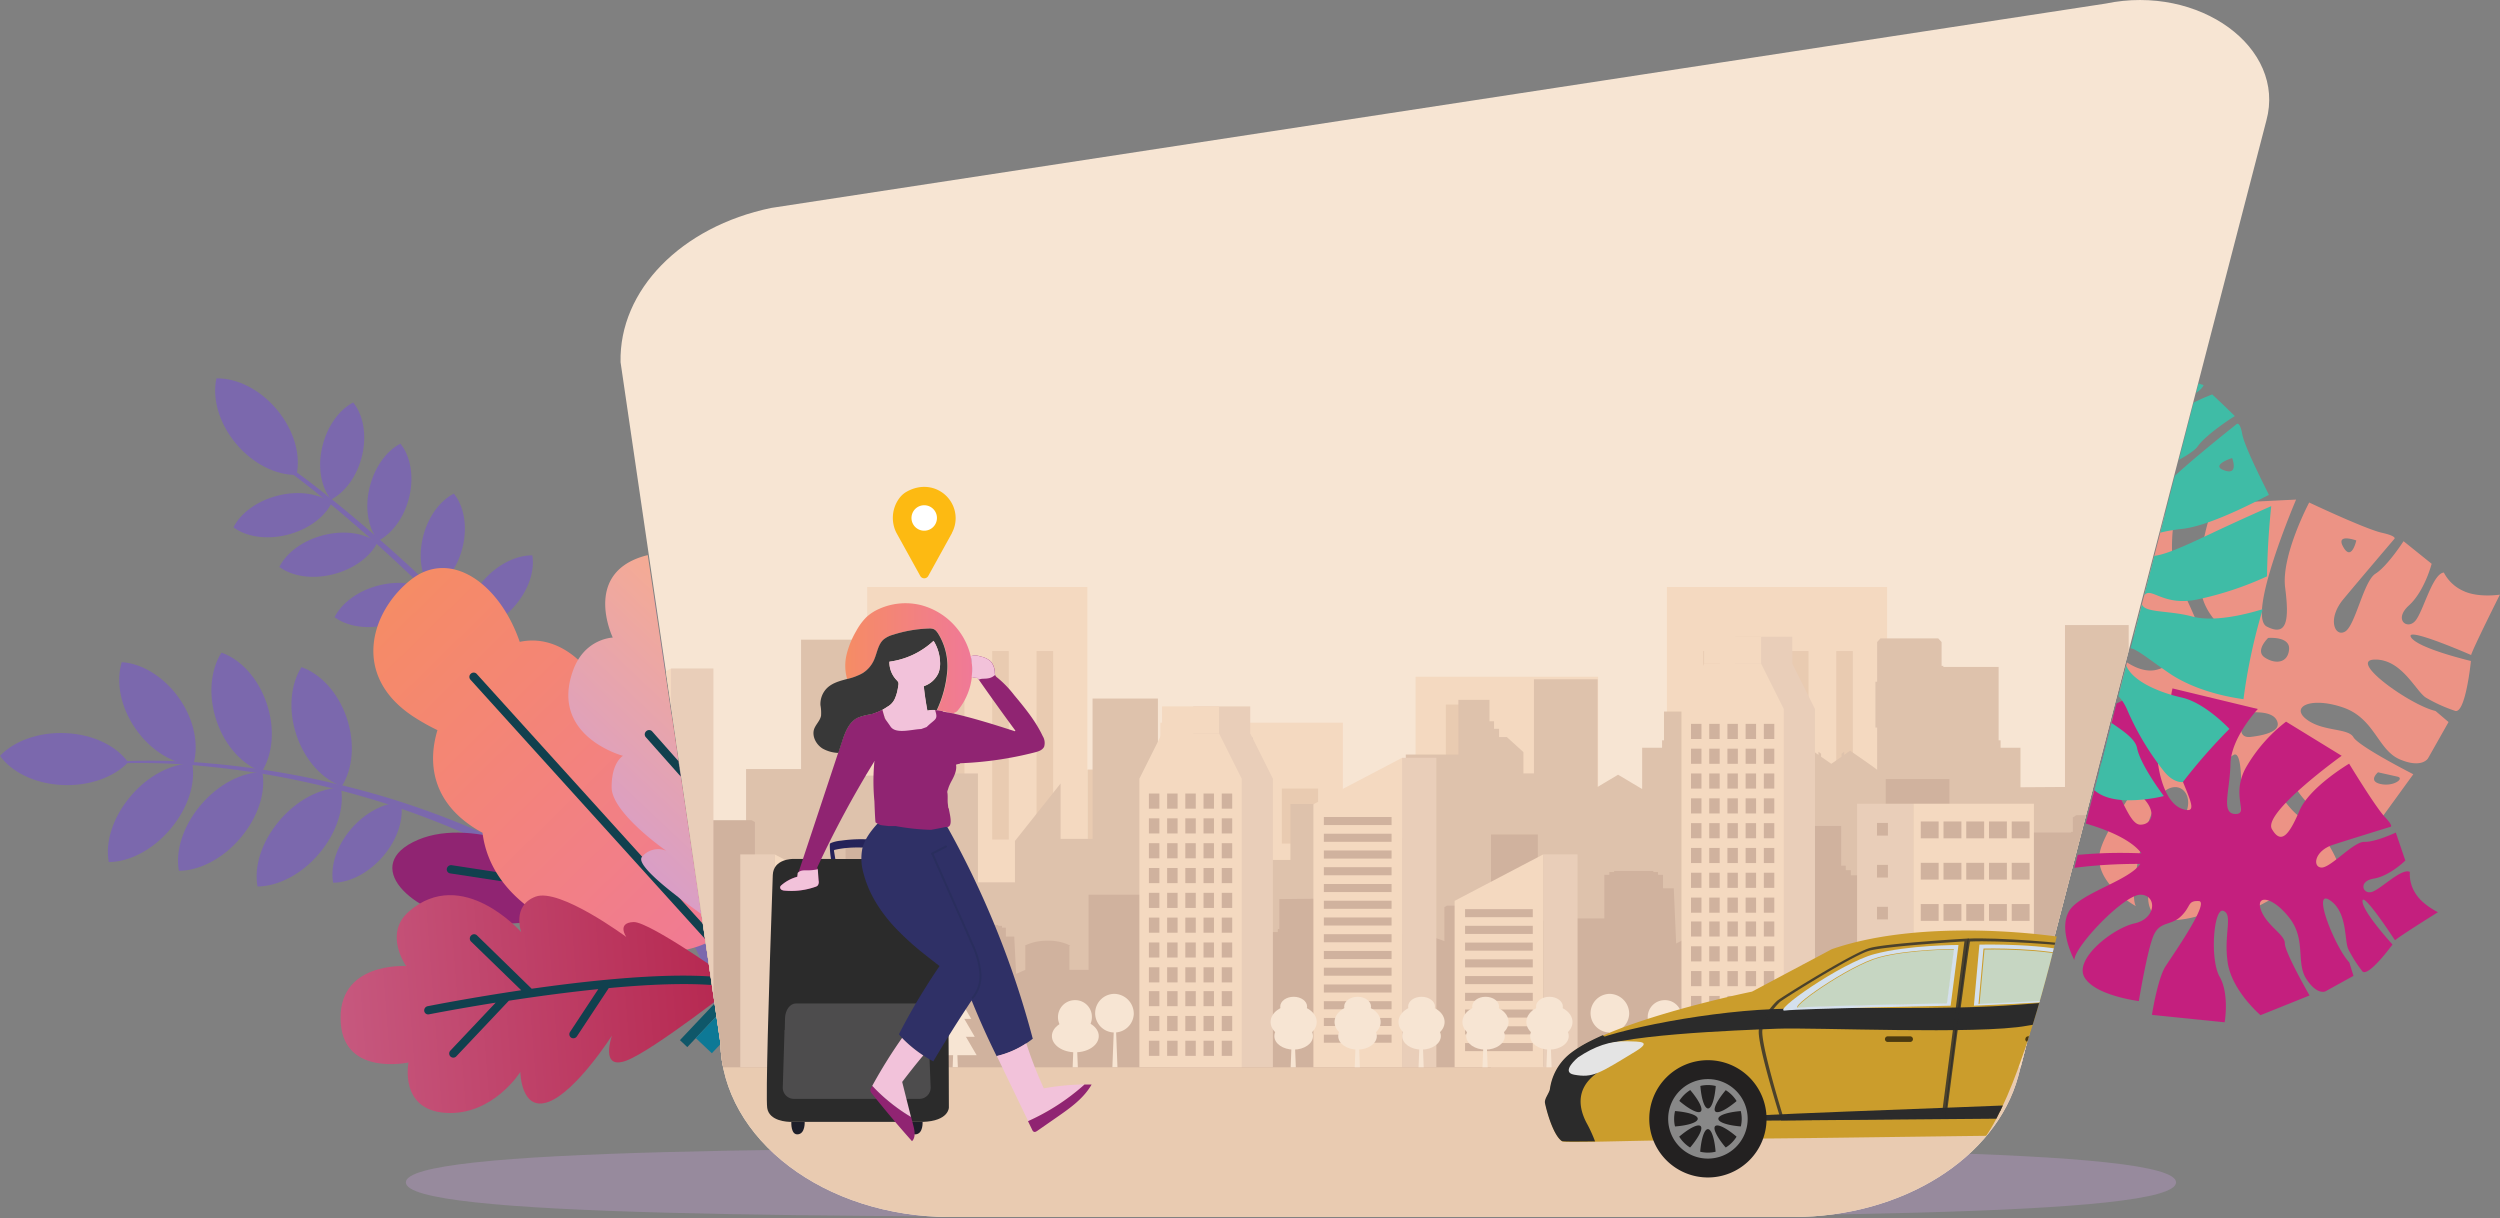 <svg id="Layer_2" data-name="Layer 2" xmlns="http://www.w3.org/2000/svg" xmlns:xlink="http://www.w3.org/1999/xlink" viewBox="0 0 838.6 408.58"><rect x="0" y="0" width="838.6" height="408.58" fill="#808080" stroke="none"/><defs><style>.cls-1{fill:none;}.cls-2{clip-path:url(#clip-path);}.cls-3{fill:#7b68ad;}.cls-4{fill:#b99ac8;opacity:0.4;}.cls-5{clip-path:url(#clip-path-2);}.cls-6{fill:#ec9385;}.cls-7{fill:#c41f7e;}.cls-8{fill:#3fbca6;}.cls-9{fill:#902472;}.cls-10{fill:#11404e;}.cls-11{fill:url(#linear-gradient);}.cls-12{fill:url(#linear-gradient-2);}.cls-13{fill:url(#linear-gradient-3);}.cls-14{fill:#742051;}.cls-15{fill:#0f5769;}.cls-16{fill:#0d7996;}.cls-17{clip-path:url(#clip-path-4);}.cls-18{fill:#f7e5d3;}.cls-19{fill:#e9cbb1;}.cls-20{fill:#f4d9c0;}.cls-21{fill:#dec2ac;}.cls-22{fill:#d0b29e;}.cls-23{fill:#e9ceb9;}.cls-24,.cls-39{fill:#2b2b2b;}.cls-25{fill:#4d4c4d;}.cls-26{fill:#1d1e29;}.cls-27{fill:#252359;}.cls-28{fill:url(#linear-gradient-4);}.cls-29{fill:#f2c2da;}.cls-30{fill:#383838;}.cls-31{fill:#2f3066;}.cls-32{fill:#2a2e5e;}.cls-33{fill:#fdba12;}.cls-34{fill:#fff;}.cls-35{clip-path:url(#clip-path-5);}.cls-36{fill:#cb9d2c;}.cls-37{opacity:0.63;}.cls-38{fill:#a81e22;}.cls-39{opacity:0.8;}.cls-40{fill:#c6e1dc;opacity:0.85;}.cls-41{fill:#d4e0ed;}.cls-42{fill:#e4e4e4;}.cls-43{fill:#232121;}.cls-44{fill:#888;}</style><clipPath id="clip-path" transform="translate(-168.16 -396.08)"><path class="cls-1" d="M378.55,536l33,221.48s-57.22,21.87-58.81,21.36-63.14,10.9-63.14,10.9H238.49l-51.71-36.62-19-96.64.42-18.72L183.6,595.1l4.45-104.55,66.14,7Z"/></clipPath><clipPath id="clip-path-2" transform="translate(-168.16 -396.08)"><polygon class="cls-1" points="915.06 487.88 854.97 722.41 898.79 767.35 999.17 739 1032.72 657.21 1026.3 581.82 915.06 487.88"/></clipPath><linearGradient id="linear-gradient" x1="349.18" y1="661.79" x2="342.42" y2="835.34" gradientTransform="translate(-424.51 393.3) rotate(-46.63)" gradientUnits="userSpaceOnUse"><stop offset="0" stop-color="#f58d64"/><stop offset="0.09" stop-color="#f58a69"/><stop offset="1" stop-color="#f07997"/></linearGradient><linearGradient id="linear-gradient-2" x1="232.95" y1="745.83" x2="352.02" y2="853.88" gradientTransform="translate(-424.51 393.3) rotate(-46.63)" gradientUnits="userSpaceOnUse"><stop offset="0" stop-color="#c75a80"/><stop offset="1" stop-color="#b31e47"/></linearGradient><linearGradient id="linear-gradient-3" x1="341.77" y1="769.9" x2="426.18" y2="769.9" gradientTransform="translate(-424.51 393.3) rotate(-46.63)" gradientUnits="userSpaceOnUse"><stop offset="0" stop-color="#d99ec6"/><stop offset="1" stop-color="#f8ac8f"/></linearGradient><clipPath id="clip-path-4" transform="translate(-168.16 -396.08)"><path class="cls-1" d="M376.32,517.57,409.8,745.9c.7,32.42,35,58.41,77.05,58.41H769.74c36.46,0,67.94-19.7,75.42-47.2l83.23-320.59c6.67-24.5-22.57-45.78-53.91-39.24L426.8,465.84C396.6,472.14,375.8,493.45,376.32,517.57Z"/></clipPath><linearGradient id="linear-gradient-4" x1="451.69" y1="616.95" x2="494.24" y2="616.95" gradientTransform="matrix(1, 0, 0, 1, 0, 0)" xlink:href="#linear-gradient"/><clipPath id="clip-path-5" transform="translate(-168.16 -396.08)"><path class="cls-1" d="M867.68,665.25S849,770.39,828.33,783.5,790,798.6,703.62,796.17,643,767.64,643,767.64l12.85-38.15,72.85-48.58Z"/></clipPath></defs><title>tourist calling car</title><g class="cls-2"><path class="cls-3" d="M208.34,651.49a217.82,217.82,0,0,1,30.56.7,287.76,287.76,0,0,1,30.15,4.26,302.17,302.17,0,0,1,29.48,7.33A291.17,291.17,0,0,1,327,674.17a275.3,275.3,0,0,1,52.53,29.53A283,283,0,0,1,424,744l-3.37,2.88a278.55,278.55,0,0,0-43.26-40.42,272.91,272.91,0,0,0-51.49-30,293.73,293.73,0,0,0-28.05-10.74A298.6,298.6,0,0,0,268.69,658a283.19,283.19,0,0,0-29.93-4.71,217.07,217.07,0,0,0-30.39-1.16Z" transform="translate(-168.16 -396.08)"/><path class="cls-3" d="M168.16,649.62c3.86,5.41,11.58,9.32,20.77,9.78s17.49-2.64,22.21-7.62c-3.86-5.42-11.58-9.32-20.77-9.78S172.88,644.63,168.16,649.62Z" transform="translate(-168.16 -396.08)"/><path class="cls-3" d="M209,618.19c-2,6.47-.51,14.95,4.61,22.33s12.55,11.8,19.34,12.22c2-6.47.5-15-4.62-22.33S215.78,618.61,209,618.19Z" transform="translate(-168.16 -396.08)"/><path class="cls-3" d="M240.76,523c6.82-.13,14.61,3.64,20.35,10.56s8,15.22,6.51,21.82c-6.82.13-14.62-3.64-20.36-10.56S239.3,529.55,240.76,523Z" transform="translate(-168.16 -396.08)"/><path class="cls-3" d="M286.63,531.08c3.29,4,4.63,10.61,3.05,17.57s-5.68,12.51-10.45,15c-3.29-4-4.62-10.62-3-17.57S281.86,533.56,286.63,531.08Z" transform="translate(-168.16 -396.08)"/><path class="cls-3" d="M279.41,564.81c-2.39,4.76-7.92,8.93-14.94,10.68s-13.77.62-18-2.51c2.39-4.76,7.92-8.93,15-10.68S275.23,561.68,279.41,564.81Z" transform="translate(-168.16 -396.08)"/><path class="cls-3" d="M294.75,578.07c-2.39,4.76-7.92,8.93-14.95,10.68s-13.76.62-17.94-2.51c2.39-4.76,7.92-8.93,14.95-10.68S290.57,574.94,294.75,578.07Z" transform="translate(-168.16 -396.08)"/><path class="cls-3" d="M313.27,594.92c-2.39,4.76-7.91,8.94-14.94,10.69s-13.77.61-17.95-2.51c2.39-4.76,7.92-8.94,14.95-10.68S309.09,591.8,313.27,594.92Z" transform="translate(-168.16 -396.08)"/><path class="cls-3" d="M328.27,610.45c-2.39,4.76-7.92,8.94-14.95,10.68s-13.76.62-17.94-2.5c2.39-4.76,7.92-8.94,14.94-10.69S324.09,607.33,328.27,610.45Z" transform="translate(-168.16 -396.08)"/><path class="cls-3" d="M324.37,607.83c5.32.07,11.57-2.92,16.35-8.37s6.87-11.94,6-17.09c-5.32-.06-11.58,2.93-16.36,8.37S323.51,602.69,324.37,607.83Z" transform="translate(-168.16 -396.08)"/><path class="cls-3" d="M302.46,544.9c3.29,4,4.63,10.61,3.05,17.57s-5.68,12.51-10.45,15c-3.29-4-4.62-10.61-3-17.57S297.69,547.38,302.46,544.9Z" transform="translate(-168.16 -396.08)"/><path class="cls-3" d="M320.39,561.65c3.29,4,4.63,10.61,3.05,17.57s-5.68,12.51-10.45,15c-3.29-4-4.63-10.61-3.05-17.57S315.62,564.13,320.39,561.65Z" transform="translate(-168.16 -396.08)"/><path class="cls-3" d="M242.44,615c-3.67,5.77-4.53,14.41-1.63,22.93s8.79,14.75,15.17,17c3.67-5.77,4.52-14.41,1.63-22.93S248.81,617.19,242.44,615Z" transform="translate(-168.16 -396.08)"/><path class="cls-3" d="M269.28,619.87c-3.67,5.77-4.52,14.41-1.63,22.93s8.8,14.75,15.17,17c3.67-5.77,4.53-14.41,1.64-22.93S275.66,622.07,269.28,619.87Z" transform="translate(-168.16 -396.08)"/><path class="cls-3" d="M204.64,685.24c6.82,0,14.75-4,20.73-11.12s8.49-15.44,7.26-22c-6.82.06-14.75,4-20.73,11.12S203.41,678.67,204.64,685.24Z" transform="translate(-168.16 -396.08)"/><path class="cls-3" d="M228.17,688.19c6.82-.05,14.75-4,20.73-11.11s8.49-15.45,7.26-22c-6.82,0-14.75,4-20.73,11.11S226.94,681.63,228.17,688.19Z" transform="translate(-168.16 -396.08)"/><path class="cls-3" d="M254.54,693.45c6.81-.05,14.74-4,20.72-11.11s8.49-15.45,7.26-22c-6.81,0-14.74,4-20.72,11.11S253.31,686.89,254.54,693.45Z" transform="translate(-168.16 -396.08)"/><path class="cls-3" d="M279.91,692.18c5.55,0,12-3.28,16.86-9s6.9-12.56,5.9-17.9c-5.54,0-12,3.28-16.86,9S278.91,686.84,279.91,692.18Z" transform="translate(-168.16 -396.08)"/><path class="cls-3" d="M417.89,739.79A361.7,361.7,0,0,0,390,686.12c-5.32-8.57-11-16.87-17-25s-12.18-16.05-18.59-23.82a539.34,539.34,0,0,0-41.27-44.12q-10.92-10.44-22.43-20.28C283.05,566.34,275.23,560,267,554l-.79,1.06c8,6,15.78,12.47,23.34,19.09s14.92,13.46,22.09,20.5a535.2,535.2,0,0,1,40.5,44.44c6.29,7.8,12.43,15.72,18.18,23.9s11.36,16.48,16.51,25a357.58,357.58,0,0,1,26.93,53.45Z" transform="translate(-168.16 -396.08)"/><path class="cls-3" d="M408.16,551.76c-2.63,16.7-4.39,33.5-5.53,50.3a473.52,473.52,0,0,0-.87,50.38c.71,16.73,2.45,33.44,6.53,49.49A112.62,112.62,0,0,0,416.81,725c3.76,7.21,8.64,13.86,15,18.71L429,747.16c-6.88-5.5-11.91-12.74-15.68-20.36a115.59,115.59,0,0,1-8.3-24c-3.82-16.47-5.21-33.37-5.58-50.22A474.72,474.72,0,0,1,401.36,602c1.49-16.82,3.6-33.61,6.57-50.28Z" transform="translate(-168.16 -396.08)"/><path class="cls-3" d="M408.24,531.17a13.15,13.15,0,0,0-4.92,10.48c0,4.43,1.86,8.26,4.72,10.27A13.16,13.16,0,0,0,413,541.45,12.32,12.32,0,0,0,408.24,531.17Z" transform="translate(-168.16 -396.08)"/><path class="cls-3" d="M389.61,551.91c.18,3.11,2.27,6.68,5.8,9.33s7.6,3.7,10.72,3.07c-.18-3.11-2.26-6.68-5.79-9.33S392.73,551.28,389.61,551.91Z" transform="translate(-168.16 -396.08)"/><path class="cls-3" d="M404.58,578.23c3.12.45,7.19-.83,10.73-3.69s5.63-6.55,5.82-9.67c-3.13-.44-7.2.84-10.74,3.7S404.76,575.11,404.58,578.23Z" transform="translate(-168.16 -396.08)"/><path class="cls-3" d="M402.36,595.28c3.12.45,7.2-.84,10.73-3.69s5.64-6.55,5.82-9.67c-3.12-.45-7.19.84-10.73,3.69S402.55,592.16,402.36,595.28Z" transform="translate(-168.16 -396.08)"/><path class="cls-3" d="M401.68,608.2c3.12.45,7.19-.84,10.73-3.69s5.63-6.55,5.82-9.67c-3.12-.45-7.2.84-10.73,3.69S401.86,605.08,401.68,608.2Z" transform="translate(-168.16 -396.08)"/><path class="cls-3" d="M400.89,622.48c3.12.45,7.19-.83,10.73-3.69s5.63-6.55,5.82-9.67c-3.12-.44-7.19.84-10.73,3.7S401.08,619.36,400.89,622.48Z" transform="translate(-168.16 -396.08)"/><path class="cls-3" d="M387.6,566.61c.18,3.11,2.26,6.67,5.79,9.32s7.61,3.7,10.73,3.07c-.18-3.11-2.27-6.68-5.8-9.33S390.72,566,387.6,566.61Z" transform="translate(-168.16 -396.08)"/><path class="cls-3" d="M386.11,581.37c.18,3.11,2.27,6.68,5.8,9.33s7.6,3.7,10.72,3.07c-.18-3.11-2.26-6.68-5.79-9.33S389.23,580.74,386.11,581.37Z" transform="translate(-168.16 -396.08)"/><path class="cls-3" d="M385,596c.18,3.11,2.27,6.68,5.8,9.33s7.6,3.69,10.73,3.06c-.18-3.1-2.27-6.67-5.8-9.32S388.17,595.37,385,596Z" transform="translate(-168.16 -396.08)"/><path class="cls-3" d="M384.08,610.28c.18,3.11,2.26,6.68,5.8,9.33s7.6,3.69,10.72,3.07c-.18-3.11-2.26-6.68-5.8-9.33S387.2,609.65,384.08,610.28Z" transform="translate(-168.16 -396.08)"/></g><path class="cls-4" d="M898.1,792.7c0,11.61-132.93,11.61-296.9,11.61s-296.9,0-296.9-11.61,132.93-11.61,296.9-11.61S898.1,781.09,898.1,792.7Z" transform="translate(-168.16 -396.08)"/><g class="cls-5"><path class="cls-6" d="M858.8,649.47c17.16-5.73,24.77-4.29,27.49-3.22-3.54,2.17-9.28,5.81-14.59,9.65-16.35,11.88-26,21.73-31.19,27.81l4.2,4.43A150.56,150.56,0,0,1,864.37,668l3.31-2.75a235.69,235.69,0,0,1,20.5-15c-.63,8-12.84,21.64-15.47,30.95-3,10.78,11.9,18.83,11.9,18.83-2.81-4.86,4.18-35.28,10.27-39s10.74,4.63,3.87,11.56-14.54,27.12-6.81,31.08S916.85,699,916.85,699s-7.13-18.26-8.45-25.77,4-8.07,5.71-14.16-1.07-7.08,3.24-9.73,2.08,24.85,1.82,31,5.32,20.35,5.32,20.35l28-14.91s-4.23-11.14-11.54-14.85-17.07-23.12-12.61-24.12,5,8.33,12.58,17.24S964,674.65,964,674.65l13.68-18.86s-18.28-9.29-20.09-12.43-10.31-1.8-15.76-6,1.42-7.65,12.19-4,11.7,14.31,19.16,17.46,9.45-.38,9.45-.38l6.87-12.16-4.36-3.71c-8.32-1.85-29.6-17-20.45-17.24s13.91,10.81,17.28,12.8a51.8,51.8,0,0,0,9.82,4.43c3.46.77,5.22-16.76,5.22-16.76s-18-4.25-20.12-8,20.18,6,20.18,6c.66-2.34,9.65-20.25,9.65-20.25s-7.2,1.13-12.19-1.22a13.58,13.58,0,0,1-6.61-6.2c-3.8.39-6.77,12.67-9.45,16.06s-7.57-.19-2.28-5,7.64-14,7.64-14l-9.42-7.57S969,586,965,588.51s-6.73,17.29-10.15,19.39-6.21-4.12-.62-10.84,17-20.11,17-20.11,1.49-.91-4.06-2.15-24.42-10.16-24.42-10.16-9.45,17.8-8.06,28.56.72,16.59-6.15,13.06,9.82-42.6,9.82-42.6L910.91,565a70.11,70.11,0,0,0-4.82,25.81c.29,13.75,11.3,15.7,5.94,19s-6.87-7-12.32-16.43-1.75-26-1.75-26l-35.45,13.25s4.65,15.72,16.52,25.08,20.71,12.83,12.72,15-18.07-8.07-22.82-16.28-17.56-14.86-17.56-14.86l-16.45,26.95s.62,3.87,7.33,5.36a158.55,158.55,0,0,0,28.65,3.89c12.39.52,13.54,7.75,8.79,10.67s-17.09-10-24.36-8.66-23.19-1.43-23.19-1.43S836,657.08,858.8,649.47Zm107.05,5.67,6.48,1.45c2.54.56-1.22,3.46-5.62,2.48S965.85,655.14,965.85,655.14Zm-44.27-19.92s8.15-1.24,10.17,2.26-2.78,5.09-8.6,5.79S921,635.58,921.58,635.22Zm32.65-55.58c-2.81-4.86,4.33-2.27,4.33-2.27S957,584.49,954.23,579.64ZM936,614c-.45,4.62-4.71,4.92-8.13,2.65s1.12-6.58,1.12-6.58S936.48,609.41,936,614Zm-22.12-.45s5.3,7.77,4.54,10.47-5.68.1-7.63-6.06S913.92,613.59,913.92,613.59Z" transform="translate(-168.16 -396.08)"/><path class="cls-7" d="M960.63,698.34c.06-3.49,10.91,13.16,10.91,13.16,1.36-1.3,14.4-9.43,14.4-9.43s-5.19-2.47-7.54-6.32a11.83,11.83,0,0,1-1.88-7.19c-2.66-1.44-9.51,5.57-12.61,6.67s-4.91-3.54.48-4.42S975,684.74,975,684.74l-3.19-9.38s-6.9,3.24-10.53,3.11-11.3,8.73-14.39,8.62-2.45-5.6,3.9-7.65,19.18-6,19.18-6,1.34.05-1.82-3.29-12-17.9-12-17.9-13.3,7.85-16.67,15.79-6.12,11.6-9.24,6.12,23.41-24.56,23.41-24.56L935,638.15a52.59,52.59,0,0,0-13.44,15.37c-5.27,9.49,1.2,15.77-3.64,15.6s-1.74-7.86-1.58-16.73,9.2-18.48,9.2-18.48L896.9,627s-3.18,12.78.9,24.49,8.55,18,2.4,15.94-8.68-13.61-8.54-21.34-5.66-18-5.66-18L864.45,639s-1.12,2.91,2.7,6.95a131.73,131.73,0,0,0,17.31,15.54c8,5.93,5.84,11.36,1.55,11.21s-7.26-14.51-12.59-16.85-14.71-11.41-14.71-11.41S849,667,867.08,672.12c13.58,3.83,18,8.24,19.38,10.19-3.2-.12-8.42-.23-13.45,0-24.72,1.14-36.08,6.52-37.62,6.92-13.55,8.2-30.68,22.25-34.8,25l7.52,6.15C827,699.78,836.84,694.49,837.49,694c.37-.13,10-4.65,25.88-6.75l3.28-.38a169.85,169.85,0,0,1,19.47-1c-3.61,5.18-17.06,8.94-22.5,14.09-6.28,5.95.35,18.15.35,18.15.08-4.57,16.78-22.1,22.29-21.91s5.22,8-2.06,9.61-20.36,11.89-16.84,18.07,18.25,8,18.25,8,2.57-15.63,4.68-21.34,5.85-3.68,9.4-7.05,2.11-5.3,6-5.16-8.51,17.84-11.14,21.91S890,736.51,890,736.51l24.4,2.49s1.65-9.48-1.69-15.3-2-23.4,1.29-22.07,0,7.92,1.43,17.38,11,17.6,11,17.6L942.87,730s-8.34-14.55-8.29-17.5-6.07-5.86-8-11.17,4-4.56,9.62,2.76,2,15,5.68,20.5,6.37,4,6.37,4l9.36-5.17-1.39-4.49c-4.75-5-12.72-24.91-6.61-20.93s4.86,13.61,6.28,16.49a45.23,45.23,0,0,0,4.71,7.42c2,2.09,10.1-9,10.1-9S960.56,701.83,960.63,698.34Z" transform="translate(-168.16 -396.08)"/><path class="cls-8" d="M916,640.58s-8.16-8.78-16-10.52-19.21-6.29-19.16-13.36,5.29-1.21,15.82,5.76c10.62,6.81,24.08,8.06,24.05,8.17a190.18,190.18,0,0,1,6.46-30.17c-.1-.1-14.22,4.81-23.41,2.49-9.22-2.59-19.09-.73-16.87-6.12s5.79,3,18.4.32a109.61,109.61,0,0,0,23.31-7.74q.18-11.61,1.42-23.55s-9.88,4.33-19.77,9-20,9.47-22.08,7.07c-4.2-4.81,1.63-7.31,12.45-8.5,10.6-1.38,28.47-11.45,28.63-11.32s-8.07-15.59-8.94-20.36-2-3.32-2-3.32S902.82,550.64,896,557.3c-6.92,6.48-13.46,5.94-11.45,2.31,2-3.8,17.86-9.83,20.73-13.7,2.78-4.11,12.49-10.3,12.53-10.25-2.49-2.45-5-4.88-7.58-7.26,0,0-10.75,3.81-16.31,9.83s-9.4,2.63-5.53-.76,18-8.84,18.93-12.25a10.15,10.15,0,0,1-6.54-4.75c-2.3-4-.09-10.87,0-10.91-.18-.25-22.48,12.79-25.07,14.46,0,.07,9.25,15.17,7,16.44h0a1.16,1.16,0,0,1-.93,0h0c-4-1.34-8.52-15.62-8.44-15.7,0-.24-20.69,8.17-19.61,11.25a28.18,28.18,0,0,0,5.4,7.09c2.46,2.13,14.83,2.45,14.92,10.75.38,8-17.46-5.17-20.09-11.77q-2.21-1.2-4.44-2.35-6.81,5.87-13.27,12.09s-3.75,3.64.63,8.68,15.94.8,21,8.82c1.76,2.78,3.42,7.1,2.57,10.2h0c-1.21,4.67-6,2.66-8.43-1.53-2-3.38-2.63-7.26-5.08-7.37-3.51-.15-16-11.53-16-11.52q-9.48,11.22-17.78,23.13c-.07.09,5.3,12.15,15.89,13.36,8.9,1.09,16.83-1.5,19,.21h0a1.69,1.69,0,0,1,.62,1.42c.06,3.66-18.25,5.57-25,3h0a7.31,7.31,0,0,1-1.4-.67c-5.45-4-17.6-.28-17.6-.19a280,280,0,0,0-5,33.39c.23-.22,14.6-5.79,20-9.63,5.29-4.7,30.43-20.86,29.07-15.63s-3.7,3-8.79,8.07c-4.38,4.37-3.62,8.6-10.39,11.72-7.08,3-25.6,9.94-25.61,10.17-.21.07-.51,19.29,6.24,21.87s19.82-17.17,23.19-25c4.25-10.67,14.25-9.09,10.79-2.1l0,0c-3.41,7-23.41,27.88-28,29.81.05,0,12.79,4.88,19.9-3.49,5.83-7.18,12.95-22.94,19.57-27.35-3.7,13.88-6.92,20.25-6.75,20.7-5.9,16.36-11.94,21.15-12.25,21.56-.5,1-8,9.81-29.91,32.66q3.23,3.58,6.52,7.08c8.57-13.34,16.87-22.76,28-37.32,7.32-14,14.15-33.82,18-45.74,1.19.71,5.49,5,7.22,22.4,1.32,9.8,8.42,11.75,14.89,12A51.87,51.87,0,0,0,894,663.11s-7.84-10.32-9-16.17-15.54-10.52-14.55-15.21c1.12-4.85,7.61-6.48,11.45,2.89a91.18,91.18,0,0,0,12,20c3.39,4.37,6.49,3.77,6.49,3.78A186.33,186.33,0,0,1,916,640.58Zm-87.11-69.94c-1.77-3.32.82-8.29,1.8-6.32.72,1.44,1.69,3.36,2.51,4.95C833.23,569.27,830.69,574,828.93,570.64Zm14.41,20.1c-.62-5.12,0-9.93,3.87-9.73s4.1,7.59,4.14,7.57C851.09,589.17,844,595.82,843.34,590.74Zm36.09,9.59c-6.08.42-9.48-2.63-7-4.26s10.61.26,10.66.31S885.49,600,879.43,600.33Zm4.9-17.71s-3.64,5.13-6.31,3-3-5.9,1.65-7.78S884.31,582.64,884.33,582.62Zm32.61-32.89s2.35,5.9-2.6,4.15S916.92,549.7,916.94,549.73Z" transform="translate(-168.16 -396.08)"/></g><g class="cls-2"><path class="cls-9" d="M355.78,685s-28.06-15.47-47.46-7.19-2.65,24.75,18.93,27.62,59-7.55,59-7.55Z" transform="translate(-168.16 -396.08)"/><path class="cls-10" d="M387.25,698.85a1.5,1.5,0,0,0,.37-.73,1.35,1.35,0,0,0-1.11-1.59L319.68,686.3a1.45,1.45,0,0,0-1.63,1.17,1.33,1.33,0,0,0,1.11,1.58L386,699.29A1.45,1.45,0,0,0,387.25,698.85Z" transform="translate(-168.16 -396.08)"/><path class="cls-9" d="M439.71,652.63s13.8,2.81,14,19-31.3,37.61-31.3,37.61-10-15-4.28-31.31S428.85,648.7,439.71,652.63Z" transform="translate(-168.16 -396.08)"/><path class="cls-11" d="M367.6,623.78c-6.42-9.41-15.57-14.43-25.1-12.39-6.71-19.55-23.16-31.28-36.44-20.9-13.44,10.5-20.68,32.66,1.73,46.58A71.51,71.51,0,0,0,314.9,641c-3.7,12.24-.93,25.22,14.11,33.86l1,.55c1.31,10.49,7.46,20.64,20.69,28.52,34.15,20.33,55,8.16,55,8.16S416.09,693,407.26,662C400.58,638.54,384.49,622.58,367.6,623.78Z" transform="translate(-168.16 -396.08)"/><path class="cls-12" d="M415.59,726.19s-29.45-21.08-34.94-20.82c-5.7.26-2.42,5-2.42,5s-22.36-16.56-30.42-13.52S343,708.76,343,708.76s-19.78-22.5-37.7-6.91c-8.6,7.49-.9,18.29-.9,18.29s-23.62-1.6-21.91,19.4c1.43,17.58,22.7,12.94,22.7,12.94s-3.26,15.91,12.51,16.9,25-13.71,25-13.71.2,13.5,9.5,10,21.23-22.21,21.23-22.21-4.2,11.79,4.86,8.38S415.59,726.19,415.59,726.19Z" transform="translate(-168.16 -396.08)"/><path class="cls-10" d="M326.1,622.07a1.4,1.4,0,0,0-.13,2L429.05,738a1.38,1.38,0,0,0,2,.06l.07-.08a1.38,1.38,0,0,0,.05-1.89L328.06,622.13A1.38,1.38,0,0,0,326.1,622.07Z" transform="translate(-168.16 -396.08)"/><path class="cls-10" d="M438.09,683.82l-6.9,3.75c1.29-2.89,2.48-5.42,3.31-7.11a1.37,1.37,0,0,0-.62-1.85,1.43,1.43,0,0,0-1.87.69c-.45.92-11.08,22.67-11,30.05.09,7.65,11.71,18,12.21,18.43a1.39,1.39,0,0,0,1.93-.12l0,0a1.38,1.38,0,0,0-.09-2c-3.12-2.76-11.24-11.08-11.3-16.43,0-3.34,2.74-10.81,5.62-17.58l9.94-5.39a1.44,1.44,0,0,0,.37-.28,1.41,1.41,0,0,0,.24-1.61A1.36,1.36,0,0,0,438.09,683.82Z" transform="translate(-168.16 -396.08)"/><path class="cls-10" d="M415.91,724.83c-16.32-3.35-45.88-.43-69.4,2.91l-18.34-17.89a1.39,1.39,0,0,0-2,.06,1.41,1.41,0,0,0,0,2L343,728.25c-17,2.52-30.12,5.1-31.38,5.35a1.45,1.45,0,0,0-1.15,1.64,1.33,1.33,0,0,0,1.59,1.09c.26-.05,9.39-1.85,22.37-3.92l-15.17,16.06a1.4,1.4,0,0,0,0,2,1.38,1.38,0,0,0,2-.09l17.59-18.62c9.05-1.39,19.52-2.82,30-3.89l-9.47,14.36a1.37,1.37,0,0,0,.37,1.92,1.39,1.39,0,0,0,1.77-.24,1.08,1.08,0,0,0,.16-.2l10.68-16.18c16.46-1.54,32.59-2.06,42.92.06a1.44,1.44,0,0,0,1.32-.43,1.46,1.46,0,0,0,.35-.66A1.33,1.33,0,0,0,415.91,724.83Z" transform="translate(-168.16 -396.08)"/><path class="cls-13" d="M412.28,708.72s-32.57-21.2-28.73-25.27a7,7,0,0,1,8.05-2s-18.17-12.63-18.27-21.16,3.81-10.67,3.81-10.67-24.82-6.58-16.71-28.77c3.89-10.65,13.28-10.9,13.28-10.9s-10.17-21.13,10.22-27.26c17.07-5.13,20.51,16.13,20.51,16.13s13.09-1.92,19.81,12.22-3,21.14-3,21.14,11.48,1.11,11.59,10.95S420,662.07,420,662.07s6.19-3.64,6.3,5.95S412.28,708.72,412.28,708.72Z" transform="translate(-168.16 -396.08)"/><path class="cls-10" d="M408.76,626.25l-8.33,16.9c-1.7-16.16-2.61-29-2.63-29.29a1.33,1.33,0,0,0-1.48-1.24,1.45,1.45,0,0,0-1.29,1.53c.11,1.58,1.42,20.26,3.9,40.85l-12-13.57a1.39,1.39,0,0,0-2-.08,1.41,1.41,0,0,0-.15,2L399.55,660c2.7,21.09,6.58,42.89,11.61,49.6,10.17,13.56,21.82,27.83,21.94,28a1.38,1.38,0,0,0,1.95.15.71.71,0,0,0,.13-.12,1.4,1.4,0,0,0,.09-1.84c-.11-.14-11.73-14.37-21.87-27.88-5.57-7.43-9.79-35.93-12.42-59.62l10.26-20.82a1.35,1.35,0,0,0-.62-1.85A1.43,1.43,0,0,0,408.76,626.25Z" transform="translate(-168.16 -396.08)"/><rect class="cls-14" x="416.2" y="720.81" width="46.15" height="41.59" transform="translate(-569.64 155.63) rotate(-46.63)"/><rect class="cls-15" x="386.91" y="719.89" width="67.47" height="3.4" transform="translate(-560.93 135.81) rotate(-46.63)"/><rect class="cls-16" x="394.98" y="721.6" width="59.19" height="7.4" transform="translate(-562.39 139.82) rotate(-46.63)"/></g><g class="cls-17"><path class="cls-18" d="M376.32,517.57,409.8,745.9c.7,32.42,35,58.41,77.05,58.41H769.74c36.46,0,67.94-19.7,75.42-47.2l83.23-320.59c6.67-24.5-22.57-45.78-53.91-39.24L426.8,465.84C396.6,472.14,375.8,493.45,376.32,517.57Z" transform="translate(-168.16 -396.08)"/><rect class="cls-19" x="322.97" y="747.45" width="589.35" height="57.2" transform="translate(1067.13 1156.03) rotate(180)"/><rect class="cls-19" x="780.02" y="677.51" width="40.2" height="39.87" transform="translate(1432.08 998.82) rotate(180)"/><rect class="cls-19" x="532.9" y="654.21" width="40.2" height="56.66" transform="translate(937.85 969.01) rotate(180)"/><rect class="cls-19" x="416.47" y="673.18" width="42.87" height="37.7" transform="translate(707.65 987.98) rotate(180)"/><rect class="cls-19" x="688.99" y="663.66" width="40.2" height="39.87" transform="translate(1250.03 971.12) rotate(180)"/><rect class="cls-19" x="612.94" y="685.24" width="40.2" height="39.88" transform="translate(1097.91 1014.28) rotate(180)"/><rect class="cls-19" x="339.4" y="701.05" width="572.92" height="52.32" transform="translate(1083.56 1058.35) rotate(180)"/><rect class="cls-19" x="820.22" y="661.18" width="92.43" height="39.87" transform="translate(1564.71 966.15) rotate(180)"/><rect class="cls-20" x="643" y="623.1" width="61.23" height="130.28" transform="translate(1179.07 980.39) rotate(180)"/><rect class="cls-19" x="683.76" y="632.43" width="12.17" height="18.47" transform="translate(1211.54 887.24) rotate(180)"/><rect class="cls-19" x="653.13" y="632.43" width="12.17" height="18.47" transform="translate(1150.28 887.24) rotate(180)"/><rect class="cls-19" x="683.76" y="660.58" width="12.17" height="18.47" transform="translate(1211.54 943.55) rotate(180)"/><rect class="cls-19" x="653.13" y="660.58" width="12.17" height="18.47" transform="translate(1150.28 943.55) rotate(180)"/><rect class="cls-19" x="683.76" y="688.73" width="12.17" height="18.47" transform="translate(1211.54 999.85) rotate(180)"/><rect class="cls-19" x="653.13" y="688.73" width="12.17" height="18.47" transform="translate(1150.28 999.85) rotate(180)"/><rect class="cls-20" x="557.37" y="638.5" width="61.23" height="114.88" transform="translate(1007.82 995.79) rotate(180)"/><rect class="cls-19" x="598.14" y="660.58" width="12.17" height="18.47" transform="translate(1040.29 943.55) rotate(180)"/><rect class="cls-19" x="567.51" y="660.58" width="12.17" height="18.47" transform="translate(979.03 943.55) rotate(180)"/><rect class="cls-19" x="598.14" y="688.73" width="12.17" height="18.47" transform="translate(1040.29 999.85) rotate(180)"/><rect class="cls-19" x="567.51" y="688.73" width="12.17" height="18.47" transform="translate(979.03 999.85) rotate(180)"/><rect class="cls-20" x="727.3" y="592.99" width="73.86" height="160.39" transform="translate(1360.3 950.28) rotate(180)"/><rect class="cls-19" x="784.13" y="614.47" width="5.56" height="63.23" transform="translate(1405.65 896.09) rotate(180)"/><rect class="cls-19" x="769.25" y="614.47" width="5.56" height="63.23" transform="translate(1375.89 896.09) rotate(180)"/><rect class="cls-19" x="754.37" y="614.47" width="5.56" height="63.23" transform="translate(1346.13 896.09) rotate(180)"/><rect class="cls-19" x="739.49" y="614.47" width="5.56" height="63.23" transform="translate(1316.38 896.09) rotate(180)"/><rect class="cls-20" x="459.04" y="592.99" width="73.86" height="160.39" transform="translate(823.79 950.28) rotate(180)"/><rect class="cls-19" x="515.87" y="614.47" width="5.56" height="63.23" transform="translate(869.13 896.09) rotate(180)"/><rect class="cls-19" x="500.99" y="614.47" width="5.56" height="63.23" transform="translate(839.37 896.09) rotate(180)"/><rect class="cls-19" x="486.11" y="614.47" width="5.56" height="63.23" transform="translate(809.62 896.09) rotate(180)"/><rect class="cls-19" x="471.23" y="614.47" width="5.56" height="63.23" transform="translate(779.86 896.09) rotate(180)"/><polygon class="cls-21" points="758.2 357.97 758.2 281.66 752.92 281.66 752.92 220.1 728.99 220.1 728.99 241.94 727.43 241.94 727.43 244.46 725.75 244.46 725.75 247.25 723.12 247.25 717.59 252.28 717.59 259.42 714.05 259.42 714.05 209.68 692.68 209.68 692.68 263.98 677.75 264.08 677.75 250.81 671.08 250.81 671.08 248.33 670.42 248.33 670.42 223.72 651.87 223.72 651.87 223.36 651.29 223.36 651.29 215.37 650.16 214.14 630.78 214.14 629.67 215.37 629.67 228.67 629.09 228.67 629.09 244.04 629.67 244.04 629.67 258.22 627.89 256.89 620.6 251.8 618.61 253.23 618.61 252.15 617.72 252.84 617.72 253.84 614.29 256.21 610.87 253.84 610.87 252.84 609.99 252.16 609.99 253.23 607.99 251.8 600.73 256.89 598.92 258.18 598.92 230.32 597.82 229.1 578.43 229.1 577.33 230.32 577.33 238.32 576.75 238.32 576.75 238.68 558.17 238.68 558.17 248.33 557.52 248.33 557.52 250.81 550.84 250.81 550.84 264.68 542.77 259.87 535.91 263.96 535.91 227.85 514.54 227.85 514.54 259.42 511.01 259.42 511.01 252.28 505.47 247.25 502.85 247.25 502.85 244.46 501.16 244.46 501.16 241.94 499.63 241.94 499.63 234.77 489.2 234.77 489.2 253.11 471.56 253.11 471.56 281.21 455.51 281.21 455.51 274.92 449.1 274.92 449.1 281.21 444.75 281.21 444.75 269.7 432.86 269.7 432.86 288.46 420.27 288.46 420.27 247.45 406.96 247.45 406.96 281.4 395.39 281.4 395.39 267.91 388.41 267.91 388.41 234.32 366.49 234.32 366.49 281.4 355.77 281.4 355.77 262.81 340.46 282.08 340.46 295.96 328.04 295.96 328.04 259.44 309.05 259.44 309.05 240.09 295.32 240.09 295.32 260.17 287.94 260.17 287.94 214.56 268.71 214.56 268.71 257.98 250.26 257.98 250.26 276.97 241.28 276.97 241.28 290.12 227.12 290.12 227.12 249.22 209.76 249.22 209.76 266.73 201.62 266.73 201.62 201.74 186.4 201.74 186.4 221.44 178.29 229.55 178.29 255.32 164.91 255.32 164.91 266.73 142.25 266.73 142.25 214.56 124.41 214.56 124.41 244.83 106.74 244.83 106.74 224.96 95.04 224.96 95.04 190.05 73.13 190.05 73.13 266.73 61.22 266.73 61.22 224.65 37.34 224.65 37.34 283.54 16.16 283.54 16.16 357.97 758.2 357.97"/><path class="cls-22" d="M916.94,678.59l-1.1.74v16.88l-1.81-.78-7.26-3.08-2,.86v-.65l-.88.42v.6L900.47,695,897,693.58V693l-.88-.42v.65l-2-.86-7.29,3.08-1.78.81v-8.6h.58v-9.31h-.58v-8.07l-1.1-.74H864.6l-1.13.75v4.84h-.58v.22H844.34v14.91h-.65v1.5H837v8l-14.93-.06V657.4H800.71V697h-3.53v-4.33l-5.54-3H789v-1.7h-1.69v-1.52h-1.55V673.13H761.84v37.31h-8.32V698.71l.4-.25c-.23-.14-.47-.28-.71-.4a6.86,6.86,0,0,0-.81-.41,19.11,19.11,0,0,0-6.53-1.63h-.4c-.5,0-.94,0-1.41,0a19.21,19.21,0,0,0-9.82,2.4h.22l0,.72v11.33l-4.05,2.1-.8-18.53H726v-4.52h-1.68v-.91h-1.56v-.39H709.6v.39H708v.91h-1.68v14.63H692v-.37h-.87v.37H687l-3,2.1V676H668.3v23.87H653.53l-.86.5v11.4a32,32,0,0,0-23.83,0V694.25l-.85-.5H613l-.87.5v3.27c-14.83.14-12.19.14-14.83.14v10.07h-.51v1h-5.17v5.43l-11.57,0V685.57H563.44v26.69H560.7v-2.92l-4.28-2.05h-2v-1.15h-1.3v-1h-1.21v-8.94H533.32v25.18h-6.45v-7.92l.31-.16c-.18-.1-.37-.19-.56-.28s-.41-.2-.62-.28a16.8,16.8,0,0,0-5.06-1.09h-.31c-.39,0-.73,0-1.09,0a16.6,16.6,0,0,0-7.62,1.62h.17l0,.49v7.64L509,722.76l-.62-12.51h-2.81v-3h-1.3v-.62H503v-.26h-10.2v.26H491.6v.62h-1.3v9.87H479.21v-.24h-.66v.24h-3.22L473,718.49V698.11H462.19V679h-9.31l-1.09.64v14.54l-30.41,0V671.83l-1.09-.63H401.11l-1.11.64V676h-.58v.18H381.08V689h-.65v1.29h-6.6v6.93l-14.77-.06V660.76H337.93v34.06h-3.5V691.1L329,688.47h-2.6V687H324.7V685.7h-1.54V674.3H299.49v32.13h-8.23v-10.1l.4-.22c-.24-.12-.47-.24-.71-.34s-.54-.26-.8-.36a21.36,21.36,0,0,0-6.46-1.4h-.4c-.49,0-.92,0-1.39,0a21.08,21.08,0,0,0-9.71,2.07h.21l0,.62v9.75l-4,1.81-.79-16H264v-3.9h-1.66v-.78h-1.54v-.34h-13v.34h-1.56v.78H244.6V701H230.45v-.32h-.85V701h-4.11l-3,1.81v-26H207v77.28H668.3v-.45H926.35v-75Z" transform="translate(-168.16 -396.08)"/><polygon class="cls-23" points="601.22 222.64 601.22 213.59 582.09 213.59 582.09 222.64 574.49 237.84 574.49 357.97 608.82 357.97 608.82 237.84 601.22 222.64"/><polygon class="cls-20" points="590.76 222.64 571.63 222.64 564.03 237.84 564.03 357.97 598.36 357.97 598.36 237.84 590.76 222.64"/><rect class="cls-20" x="571.63" y="213.59" width="19.13" height="9.05"/><rect class="cls-22" x="567.23" y="242.82" width="3.51" height="5.07"/><rect class="cls-22" x="573.34" y="242.82" width="3.51" height="5.07"/><rect class="cls-22" x="579.44" y="242.82" width="3.51" height="5.07"/><rect class="cls-22" x="585.55" y="242.82" width="3.51" height="5.07"/><rect class="cls-22" x="591.66" y="242.82" width="3.51" height="5.07"/><rect class="cls-22" x="567.23" y="251.14" width="3.51" height="5.07"/><rect class="cls-22" x="573.34" y="251.14" width="3.51" height="5.07"/><rect class="cls-22" x="579.44" y="251.14" width="3.51" height="5.07"/><rect class="cls-22" x="585.55" y="251.14" width="3.51" height="5.07"/><rect class="cls-22" x="591.66" y="251.14" width="3.51" height="5.07"/><rect class="cls-22" x="567.23" y="259.46" width="3.51" height="5.07"/><rect class="cls-22" x="573.34" y="259.46" width="3.51" height="5.07"/><rect class="cls-22" x="579.44" y="259.46" width="3.51" height="5.07"/><rect class="cls-22" x="585.55" y="259.46" width="3.51" height="5.07"/><rect class="cls-22" x="591.66" y="259.46" width="3.51" height="5.07"/><rect class="cls-22" x="567.23" y="267.79" width="3.51" height="5.07"/><rect class="cls-22" x="573.34" y="267.79" width="3.51" height="5.07"/><rect class="cls-22" x="579.44" y="267.79" width="3.51" height="5.07"/><rect class="cls-22" x="585.55" y="267.79" width="3.51" height="5.07"/><rect class="cls-22" x="591.66" y="267.79" width="3.51" height="5.07"/><rect class="cls-22" x="567.23" y="276.11" width="3.51" height="5.07"/><rect class="cls-22" x="573.34" y="276.11" width="3.51" height="5.07"/><rect class="cls-22" x="579.44" y="276.11" width="3.51" height="5.07"/><rect class="cls-22" x="585.55" y="276.11" width="3.51" height="5.07"/><rect class="cls-22" x="591.66" y="276.11" width="3.51" height="5.07"/><rect class="cls-22" x="567.23" y="284.44" width="3.51" height="5.07"/><rect class="cls-22" x="573.34" y="284.44" width="3.51" height="5.07"/><rect class="cls-22" x="579.44" y="284.44" width="3.51" height="5.07"/><rect class="cls-22" x="585.55" y="284.44" width="3.51" height="5.07"/><rect class="cls-22" x="591.66" y="284.44" width="3.51" height="5.07"/><rect class="cls-22" x="567.23" y="292.76" width="3.51" height="5.07"/><rect class="cls-22" x="573.34" y="292.76" width="3.51" height="5.07"/><rect class="cls-22" x="579.44" y="292.76" width="3.51" height="5.07"/><rect class="cls-22" x="585.55" y="292.76" width="3.51" height="5.07"/><rect class="cls-22" x="591.66" y="292.76" width="3.51" height="5.07"/><rect class="cls-22" x="567.23" y="301.09" width="3.51" height="5.07"/><rect class="cls-22" x="573.34" y="301.09" width="3.51" height="5.07"/><rect class="cls-22" x="579.44" y="301.09" width="3.51" height="5.07"/><rect class="cls-22" x="585.55" y="301.09" width="3.51" height="5.07"/><rect class="cls-22" x="591.66" y="301.09" width="3.51" height="5.07"/><rect class="cls-22" x="567.23" y="309.09" width="3.51" height="5.07"/><rect class="cls-22" x="573.34" y="309.09" width="3.51" height="5.07"/><rect class="cls-22" x="579.44" y="309.09" width="3.51" height="5.07"/><rect class="cls-22" x="585.55" y="309.09" width="3.51" height="5.07"/><rect class="cls-22" x="591.66" y="309.09" width="3.51" height="5.07"/><rect class="cls-22" x="567.23" y="317.42" width="3.51" height="5.07"/><rect class="cls-22" x="573.34" y="317.42" width="3.51" height="5.07"/><rect class="cls-22" x="579.44" y="317.42" width="3.51" height="5.07"/><rect class="cls-22" x="585.55" y="317.42" width="3.51" height="5.07"/><rect class="cls-22" x="591.66" y="317.42" width="3.51" height="5.07"/><rect class="cls-22" x="567.23" y="325.74" width="3.51" height="5.07"/><rect class="cls-22" x="573.34" y="325.74" width="3.51" height="5.07"/><rect class="cls-22" x="579.44" y="325.74" width="3.51" height="5.07"/><rect class="cls-22" x="585.55" y="325.74" width="3.51" height="5.07"/><rect class="cls-22" x="591.66" y="325.74" width="3.51" height="5.07"/><rect class="cls-22" x="567.23" y="334.07" width="3.51" height="5.07"/><rect class="cls-22" x="573.34" y="334.07" width="3.51" height="5.07"/><rect class="cls-22" x="579.44" y="334.07" width="3.51" height="5.07"/><rect class="cls-22" x="585.55" y="334.07" width="3.51" height="5.07"/><rect class="cls-22" x="591.66" y="334.07" width="3.51" height="5.07"/><rect class="cls-22" x="567.23" y="342.39" width="3.51" height="5.07"/><rect class="cls-22" x="573.34" y="342.39" width="3.51" height="5.07"/><rect class="cls-22" x="579.44" y="342.39" width="3.51" height="5.07"/><rect class="cls-22" x="585.55" y="342.39" width="3.51" height="5.07"/><rect class="cls-22" x="591.66" y="342.39" width="3.51" height="5.07"/><polygon class="cls-23" points="426.98 357.97 426.98 261.21 419.38 246.01 419.38 236.96 400.25 236.96 400.25 246.01 392.65 261.21 392.65 357.97 426.98 357.97"/><polygon class="cls-20" points="416.52 357.97 416.52 261.21 408.92 246.01 389.79 246.01 382.19 261.21 382.19 357.97 416.52 357.97"/><rect class="cls-20" x="389.79" y="236.96" width="19.13" height="9.05"/><rect class="cls-22" x="385.39" y="266.19" width="3.51" height="5.07"/><rect class="cls-22" x="391.5" y="266.19" width="3.51" height="5.07"/><rect class="cls-22" x="397.6" y="266.19" width="3.51" height="5.07"/><rect class="cls-22" x="403.71" y="266.19" width="3.51" height="5.07"/><rect class="cls-22" x="409.82" y="266.19" width="3.51" height="5.07"/><rect class="cls-22" x="385.39" y="274.51" width="3.51" height="5.07"/><rect class="cls-22" x="391.5" y="274.51" width="3.51" height="5.07"/><rect class="cls-22" x="397.6" y="274.51" width="3.51" height="5.07"/><rect class="cls-22" x="403.71" y="274.51" width="3.51" height="5.07"/><rect class="cls-22" x="409.82" y="274.51" width="3.51" height="5.07"/><rect class="cls-22" x="385.39" y="282.84" width="3.51" height="5.07"/><rect class="cls-22" x="391.5" y="282.84" width="3.51" height="5.07"/><rect class="cls-22" x="397.6" y="282.84" width="3.51" height="5.07"/><rect class="cls-22" x="403.71" y="282.84" width="3.51" height="5.07"/><rect class="cls-22" x="409.82" y="282.84" width="3.51" height="5.07"/><rect class="cls-22" x="385.39" y="291.16" width="3.51" height="5.07"/><rect class="cls-22" x="391.5" y="291.16" width="3.51" height="5.07"/><rect class="cls-22" x="397.6" y="291.16" width="3.51" height="5.07"/><rect class="cls-22" x="403.71" y="291.16" width="3.51" height="5.07"/><rect class="cls-22" x="409.82" y="291.16" width="3.51" height="5.07"/><rect class="cls-22" x="385.39" y="299.48" width="3.51" height="5.07"/><rect class="cls-22" x="391.5" y="299.48" width="3.51" height="5.07"/><rect class="cls-22" x="397.6" y="299.48" width="3.51" height="5.07"/><rect class="cls-22" x="403.71" y="299.48" width="3.51" height="5.07"/><rect class="cls-22" x="409.82" y="299.48" width="3.51" height="5.07"/><rect class="cls-22" x="385.39" y="307.81" width="3.51" height="5.07"/><rect class="cls-22" x="391.5" y="307.81" width="3.51" height="5.07"/><rect class="cls-22" x="397.6" y="307.81" width="3.51" height="5.07"/><rect class="cls-22" x="403.71" y="307.81" width="3.51" height="5.07"/><rect class="cls-22" x="409.82" y="307.81" width="3.51" height="5.07"/><rect class="cls-22" x="385.39" y="316.13" width="3.51" height="5.07"/><rect class="cls-22" x="391.5" y="316.13" width="3.51" height="5.07"/><rect class="cls-22" x="397.6" y="316.13" width="3.51" height="5.07"/><rect class="cls-22" x="403.71" y="316.13" width="3.51" height="5.07"/><rect class="cls-22" x="409.82" y="316.13" width="3.51" height="5.07"/><rect class="cls-22" x="385.39" y="324.46" width="3.51" height="5.07"/><rect class="cls-22" x="391.5" y="324.46" width="3.51" height="5.07"/><rect class="cls-22" x="397.6" y="324.46" width="3.51" height="5.07"/><rect class="cls-22" x="403.71" y="324.46" width="3.51" height="5.07"/><rect class="cls-22" x="409.82" y="324.46" width="3.51" height="5.07"/><rect class="cls-22" x="385.39" y="332.46" width="3.51" height="5.07"/><rect class="cls-22" x="391.5" y="332.46" width="3.51" height="5.07"/><rect class="cls-22" x="397.6" y="332.46" width="3.51" height="5.07"/><rect class="cls-22" x="403.71" y="332.46" width="3.51" height="5.07"/><rect class="cls-22" x="409.82" y="332.46" width="3.51" height="5.07"/><rect class="cls-22" x="385.39" y="340.79" width="3.51" height="5.07"/><rect class="cls-22" x="391.5" y="340.79" width="3.51" height="5.07"/><rect class="cls-22" x="397.6" y="340.79" width="3.51" height="5.07"/><rect class="cls-22" x="403.71" y="340.79" width="3.51" height="5.07"/><rect class="cls-22" x="409.82" y="340.79" width="3.51" height="5.07"/><rect class="cls-22" x="385.39" y="349.11" width="3.51" height="5.07"/><rect class="cls-22" x="391.5" y="349.11" width="3.51" height="5.07"/><rect class="cls-22" x="397.6" y="349.11" width="3.51" height="5.07"/><rect class="cls-22" x="403.71" y="349.11" width="3.51" height="5.07"/><rect class="cls-22" x="409.82" y="349.11" width="3.51" height="5.07"/><polygon class="cls-20" points="259.84 357.97 289.57 357.97 289.57 302.18 259.84 286.59 259.84 357.97"/><rect class="cls-22" x="263.34" y="304.95" width="22.72" height="2.71"/><rect class="cls-22" x="263.34" y="310.56" width="22.72" height="2.71"/><rect class="cls-22" x="263.34" y="316.18" width="22.72" height="2.71"/><rect class="cls-22" x="263.34" y="321.79" width="22.72" height="2.71"/><rect class="cls-22" x="263.34" y="327.41" width="22.72" height="2.71"/><rect class="cls-22" x="263.34" y="333.03" width="22.72" height="2.71"/><rect class="cls-22" x="263.34" y="338.64" width="22.72" height="2.71"/><rect class="cls-22" x="263.34" y="344.26" width="22.72" height="2.71"/><rect class="cls-22" x="263.34" y="349.88" width="22.72" height="2.71"/><rect class="cls-23" x="248.32" y="286.59" width="11.51" height="71.38"/><polygon class="cls-20" points="517.67 357.97 487.94 357.97 487.94 302.18 517.67 286.59 517.67 357.97"/><rect class="cls-22" x="491.44" y="304.95" width="22.72" height="2.71"/><rect class="cls-22" x="491.44" y="310.56" width="22.72" height="2.71"/><rect class="cls-22" x="491.44" y="316.18" width="22.72" height="2.71"/><rect class="cls-22" x="491.44" y="321.79" width="22.72" height="2.71"/><rect class="cls-22" x="491.44" y="327.41" width="22.72" height="2.71"/><rect class="cls-22" x="491.44" y="333.03" width="22.72" height="2.71"/><rect class="cls-22" x="491.44" y="338.64" width="22.72" height="2.71"/><rect class="cls-22" x="491.44" y="344.26" width="22.72" height="2.71"/><rect class="cls-22" x="491.44" y="349.88" width="22.72" height="2.71"/><rect class="cls-23" x="517.67" y="286.59" width="11.51" height="71.38"/><polygon class="cls-20" points="470.3 357.97 440.57 357.97 440.57 269.79 470.3 254.21 470.3 357.97"/><rect class="cls-22" x="444.07" y="302.14" width="22.72" height="2.71"/><rect class="cls-22" x="444.07" y="307.75" width="22.72" height="2.71"/><rect class="cls-22" x="444.07" y="313.37" width="22.72" height="2.71"/><rect class="cls-22" x="444.07" y="318.99" width="22.72" height="2.71"/><rect class="cls-22" x="444.07" y="324.6" width="22.72" height="2.71"/><rect class="cls-22" x="444.07" y="330.22" width="22.72" height="2.71"/><rect class="cls-22" x="444.07" y="274.06" width="22.72" height="2.71"/><rect class="cls-22" x="444.07" y="279.67" width="22.72" height="2.71"/><rect class="cls-22" x="444.07" y="285.29" width="22.72" height="2.71"/><rect class="cls-22" x="444.07" y="290.9" width="22.72" height="2.71"/><rect class="cls-22" x="444.07" y="296.52" width="22.72" height="2.71"/><rect class="cls-22" x="444.07" y="335.84" width="22.72" height="2.71"/><rect class="cls-22" x="444.07" y="341.45" width="22.72" height="2.71"/><rect class="cls-22" x="444.07" y="347.07" width="22.72" height="2.71"/><rect class="cls-23" x="470.3" y="254.2" width="11.51" height="103.77"/><polygon class="cls-20" points="163.32 357.97 133.59 357.97 133.59 269.79 163.32 254.21 163.32 357.97"/><rect class="cls-22" x="137.1" y="302.14" width="22.72" height="2.71"/><rect class="cls-22" x="137.1" y="307.75" width="22.72" height="2.71"/><rect class="cls-22" x="137.1" y="313.37" width="22.72" height="2.71"/><rect class="cls-22" x="137.1" y="318.99" width="22.72" height="2.71"/><rect class="cls-22" x="137.1" y="324.6" width="22.72" height="2.71"/><rect class="cls-22" x="137.1" y="330.22" width="22.72" height="2.71"/><rect class="cls-22" x="137.1" y="274.06" width="22.72" height="2.71"/><rect class="cls-22" x="137.1" y="279.67" width="22.72" height="2.71"/><rect class="cls-22" x="137.1" y="285.29" width="22.72" height="2.71"/><rect class="cls-22" x="137.1" y="290.9" width="22.72" height="2.71"/><rect class="cls-22" x="137.1" y="296.52" width="22.72" height="2.71"/><rect class="cls-22" x="137.1" y="335.84" width="22.72" height="2.71"/><rect class="cls-22" x="137.1" y="341.45" width="22.72" height="2.71"/><rect class="cls-22" x="137.1" y="347.07" width="22.72" height="2.71"/><rect class="cls-23" x="163.32" y="254.2" width="11.51" height="103.77"/><polygon class="cls-20" points="738.53 357.97 708.86 357.97 708.86 278.07 738.53 262.08 738.53 357.97"/><rect class="cls-22" x="712.39" y="301.76" width="4.35" height="4.87"/><rect class="cls-22" x="718.48" y="301.76" width="4.35" height="4.87"/><rect class="cls-22" x="724.57" y="301.76" width="4.35" height="4.87"/><rect class="cls-22" x="730.66" y="301.76" width="4.35" height="4.87"/><rect class="cls-22" x="712.39" y="308.45" width="4.35" height="4.87"/><rect class="cls-22" x="718.48" y="308.45" width="4.35" height="4.87"/><rect class="cls-22" x="724.57" y="308.45" width="4.35" height="4.87"/><rect class="cls-22" x="730.66" y="308.45" width="4.35" height="4.87"/><rect class="cls-22" x="712.39" y="315.14" width="4.35" height="4.87"/><rect class="cls-22" x="718.48" y="315.14" width="4.35" height="4.87"/><rect class="cls-22" x="724.57" y="315.14" width="4.35" height="4.87"/><rect class="cls-22" x="730.66" y="315.14" width="4.35" height="4.87"/><rect class="cls-22" x="712.39" y="321.83" width="4.35" height="4.87"/><rect class="cls-22" x="718.48" y="321.83" width="4.35" height="4.87"/><rect class="cls-22" x="724.57" y="321.83" width="4.35" height="4.87"/><rect class="cls-22" x="730.66" y="321.83" width="4.35" height="4.87"/><rect class="cls-22" x="712.39" y="328.52" width="4.35" height="4.87"/><rect class="cls-22" x="718.48" y="328.52" width="4.35" height="4.87"/><rect class="cls-22" x="724.57" y="328.52" width="4.35" height="4.87"/><rect class="cls-22" x="730.66" y="328.52" width="4.35" height="4.87"/><rect class="cls-22" x="712.39" y="335.21" width="4.35" height="4.87"/><rect class="cls-22" x="718.48" y="335.21" width="4.35" height="4.87"/><rect class="cls-22" x="724.57" y="335.21" width="4.35" height="4.87"/><rect class="cls-22" x="730.66" y="335.21" width="4.35" height="4.87"/><rect class="cls-22" x="712.39" y="341.9" width="4.35" height="4.87"/><rect class="cls-22" x="718.48" y="341.9" width="4.35" height="4.87"/><rect class="cls-22" x="724.57" y="341.9" width="4.35" height="4.87"/><rect class="cls-22" x="730.66" y="341.9" width="4.35" height="4.87"/><rect class="cls-22" x="712.39" y="348.58" width="4.35" height="4.87"/><rect class="cls-22" x="718.48" y="348.58" width="4.35" height="4.87"/><rect class="cls-22" x="724.57" y="348.58" width="4.35" height="4.87"/><rect class="cls-22" x="730.66" y="348.58" width="4.35" height="4.87"/><rect class="cls-22" x="712.39" y="281.7" width="4.35" height="4.87"/><rect class="cls-22" x="718.48" y="281.7" width="4.35" height="4.87"/><rect class="cls-22" x="724.57" y="281.7" width="4.35" height="4.87"/><rect class="cls-22" x="730.66" y="281.7" width="4.35" height="4.87"/><rect class="cls-22" x="712.39" y="288.39" width="4.35" height="4.87"/><rect class="cls-22" x="718.48" y="288.39" width="4.35" height="4.87"/><rect class="cls-22" x="724.57" y="288.39" width="4.35" height="4.87"/><rect class="cls-22" x="730.66" y="288.39" width="4.35" height="4.87"/><rect class="cls-22" x="712.39" y="295.07" width="4.35" height="4.87"/><rect class="cls-22" x="718.48" y="295.07" width="4.35" height="4.87"/><rect class="cls-22" x="724.57" y="295.07" width="4.35" height="4.87"/><rect class="cls-22" x="730.66" y="295.07" width="4.35" height="4.87"/><rect class="cls-23" x="738.53" y="262.08" width="10.2" height="95.9"/><polygon class="cls-20" points="225.09 357.97 183.72 357.97 183.72 246.54 225.09 224.24 225.09 357.97"/><rect class="cls-22" x="188.64" y="279.58" width="6.06" height="6.79"/><rect class="cls-22" x="197.13" y="279.58" width="6.06" height="6.79"/><rect class="cls-22" x="205.62" y="279.58" width="6.06" height="6.79"/><rect class="cls-22" x="214.11" y="279.58" width="6.06" height="6.79"/><rect class="cls-22" x="188.64" y="288.91" width="6.06" height="6.79"/><rect class="cls-22" x="197.13" y="288.91" width="6.06" height="6.79"/><rect class="cls-22" x="205.62" y="288.91" width="6.06" height="6.79"/><rect class="cls-22" x="214.11" y="288.91" width="6.06" height="6.79"/><rect class="cls-22" x="188.64" y="298.24" width="6.06" height="6.79"/><rect class="cls-22" x="197.13" y="298.24" width="6.06" height="6.79"/><rect class="cls-22" x="205.62" y="298.24" width="6.06" height="6.79"/><rect class="cls-22" x="214.11" y="298.24" width="6.06" height="6.79"/><rect class="cls-22" x="188.64" y="307.57" width="6.06" height="6.79"/><rect class="cls-22" x="197.13" y="307.57" width="6.06" height="6.79"/><rect class="cls-22" x="205.62" y="307.57" width="6.06" height="6.79"/><rect class="cls-22" x="214.11" y="307.57" width="6.06" height="6.79"/><rect class="cls-22" x="188.64" y="316.9" width="6.06" height="6.79"/><rect class="cls-22" x="197.13" y="316.9" width="6.06" height="6.79"/><rect class="cls-22" x="205.62" y="316.9" width="6.06" height="6.79"/><rect class="cls-22" x="214.11" y="316.9" width="6.06" height="6.79"/><rect class="cls-22" x="188.64" y="326.22" width="6.06" height="6.79"/><rect class="cls-22" x="197.13" y="326.22" width="6.06" height="6.79"/><rect class="cls-22" x="205.62" y="326.22" width="6.06" height="6.79"/><rect class="cls-22" x="214.11" y="326.22" width="6.06" height="6.79"/><rect class="cls-22" x="188.64" y="335.55" width="6.06" height="6.79"/><rect class="cls-22" x="197.13" y="335.55" width="6.06" height="6.79"/><rect class="cls-22" x="205.62" y="335.55" width="6.06" height="6.79"/><rect class="cls-22" x="214.11" y="335.55" width="6.06" height="6.79"/><rect class="cls-22" x="188.64" y="344.88" width="6.06" height="6.79"/><rect class="cls-22" x="197.13" y="344.88" width="6.06" height="6.79"/><rect class="cls-22" x="205.62" y="344.88" width="6.06" height="6.79"/><rect class="cls-22" x="214.11" y="344.88" width="6.06" height="6.79"/><rect class="cls-22" x="188.64" y="251.6" width="6.06" height="6.79"/><rect class="cls-22" x="197.13" y="251.6" width="6.06" height="6.79"/><rect class="cls-22" x="205.62" y="251.6" width="6.06" height="6.79"/><rect class="cls-22" x="214.11" y="251.6" width="6.06" height="6.79"/><rect class="cls-22" x="188.64" y="260.93" width="6.06" height="6.79"/><rect class="cls-22" x="197.13" y="260.93" width="6.06" height="6.79"/><rect class="cls-22" x="205.62" y="260.93" width="6.06" height="6.79"/><rect class="cls-22" x="214.11" y="260.93" width="6.06" height="6.79"/><rect class="cls-22" x="188.64" y="270.26" width="6.06" height="6.79"/><rect class="cls-22" x="197.13" y="270.26" width="6.06" height="6.79"/><rect class="cls-22" x="205.62" y="270.26" width="6.06" height="6.79"/><rect class="cls-22" x="214.11" y="270.26" width="6.06" height="6.79"/><rect class="cls-23" x="225.09" y="224.24" width="14.22" height="133.73"/><rect class="cls-23" x="622.94" y="269.61" width="18.84" height="88.36"/><rect class="cls-20" x="641.79" y="269.61" width="40.46" height="88.36"/><rect class="cls-22" x="629.61" y="276.05" width="3.68" height="4.24"/><rect class="cls-22" x="629.61" y="290.11" width="3.68" height="4.24"/><rect class="cls-22" x="629.61" y="304.17" width="3.68" height="4.23"/><rect class="cls-22" x="644.3" y="275.56" width="6" height="5.64"/><rect class="cls-22" x="651.93" y="275.56" width="6" height="5.64"/><rect class="cls-22" x="659.56" y="275.56" width="6" height="5.64"/><rect class="cls-22" x="667.19" y="275.56" width="6" height="5.64"/><rect class="cls-22" x="674.81" y="275.56" width="6" height="5.64"/><rect class="cls-22" x="644.3" y="289.41" width="6" height="5.64"/><rect class="cls-22" x="651.93" y="289.41" width="6" height="5.64"/><rect class="cls-22" x="659.56" y="289.41" width="6" height="5.64"/><rect class="cls-22" x="667.19" y="289.41" width="6" height="5.64"/><rect class="cls-22" x="674.81" y="289.41" width="6" height="5.64"/><rect class="cls-22" x="644.3" y="303.26" width="6" height="5.64"/><rect class="cls-22" x="651.93" y="303.26" width="6" height="5.64"/><rect class="cls-22" x="659.56" y="303.26" width="6" height="5.64"/><rect class="cls-22" x="667.19" y="303.26" width="6" height="5.64"/><rect class="cls-22" x="674.81" y="303.26" width="6" height="5.64"/><rect class="cls-22" x="629.61" y="319.5" width="3.68" height="4.24"/><rect class="cls-22" x="629.61" y="333.56" width="3.68" height="4.24"/><rect class="cls-22" x="629.61" y="347.61" width="3.68" height="4.23"/><rect class="cls-22" x="644.3" y="319.01" width="6" height="5.64"/><rect class="cls-22" x="651.93" y="319.01" width="6" height="5.64"/><rect class="cls-22" x="659.56" y="319.01" width="6" height="5.64"/><rect class="cls-22" x="667.19" y="319.01" width="6" height="5.64"/><rect class="cls-22" x="674.81" y="319.01" width="6" height="5.64"/><rect class="cls-22" x="644.3" y="332.86" width="6" height="5.64"/><rect class="cls-22" x="651.93" y="332.86" width="6" height="5.64"/><rect class="cls-22" x="659.56" y="332.86" width="6" height="5.64"/><rect class="cls-22" x="667.19" y="332.86" width="6" height="5.64"/><rect class="cls-22" x="674.81" y="332.86" width="6" height="5.64"/><rect class="cls-22" x="644.3" y="346.7" width="6" height="5.64"/><rect class="cls-22" x="651.93" y="346.7" width="6" height="5.64"/><rect class="cls-22" x="659.56" y="346.7" width="6" height="5.64"/><rect class="cls-22" x="667.19" y="346.7" width="6" height="5.64"/><rect class="cls-22" x="674.81" y="346.7" width="6" height="5.64"/><rect class="cls-23" x="58.07" y="269.61" width="18.84" height="88.36"/><rect class="cls-20" x="76.92" y="269.61" width="40.46" height="88.36"/><rect class="cls-22" x="64.74" y="276.05" width="3.68" height="4.24"/><rect class="cls-22" x="64.74" y="290.11" width="3.68" height="4.24"/><rect class="cls-22" x="64.74" y="304.17" width="3.68" height="4.23"/><rect class="cls-22" x="79.43" y="275.56" width="6" height="5.64"/><rect class="cls-22" x="87.06" y="275.56" width="6" height="5.64"/><rect class="cls-22" x="94.68" y="275.56" width="6" height="5.64"/><rect class="cls-22" x="102.31" y="275.56" width="6" height="5.64"/><rect class="cls-22" x="109.94" y="275.56" width="6" height="5.64"/><rect class="cls-22" x="79.43" y="289.41" width="6" height="5.64"/><rect class="cls-22" x="87.06" y="289.41" width="6" height="5.64"/><rect class="cls-22" x="94.68" y="289.41" width="6" height="5.64"/><rect class="cls-22" x="102.31" y="289.41" width="6" height="5.64"/><rect class="cls-22" x="109.94" y="289.41" width="6" height="5.64"/><rect class="cls-22" x="79.43" y="303.26" width="6" height="5.64"/><rect class="cls-22" x="87.06" y="303.26" width="6" height="5.64"/><rect class="cls-22" x="94.68" y="303.26" width="6" height="5.64"/><rect class="cls-22" x="102.31" y="303.26" width="6" height="5.64"/><rect class="cls-22" x="109.94" y="303.26" width="6" height="5.64"/><rect class="cls-22" x="64.74" y="319.5" width="3.68" height="4.24"/><rect class="cls-22" x="64.74" y="333.56" width="3.68" height="4.24"/><rect class="cls-22" x="64.74" y="347.61" width="3.68" height="4.23"/><rect class="cls-22" x="79.43" y="319.01" width="6" height="5.64"/><rect class="cls-22" x="87.06" y="319.01" width="6" height="5.64"/><rect class="cls-22" x="94.68" y="319.01" width="6" height="5.64"/><rect class="cls-22" x="102.31" y="319.01" width="6" height="5.64"/><rect class="cls-22" x="109.94" y="319.01" width="6" height="5.64"/><rect class="cls-22" x="79.43" y="332.86" width="6" height="5.64"/><rect class="cls-22" x="87.06" y="332.86" width="6" height="5.64"/><rect class="cls-22" x="94.68" y="332.86" width="6" height="5.64"/><rect class="cls-22" x="102.31" y="332.86" width="6" height="5.64"/><rect class="cls-22" x="109.94" y="332.86" width="6" height="5.64"/><rect class="cls-22" x="79.43" y="346.7" width="6" height="5.64"/><rect class="cls-22" x="87.06" y="346.7" width="6" height="5.64"/><rect class="cls-22" x="94.68" y="346.7" width="6" height="5.64"/><rect class="cls-22" x="102.31" y="346.7" width="6" height="5.64"/><rect class="cls-22" x="109.94" y="346.7" width="6" height="5.64"/><ellipse class="cls-18" cx="558.54" cy="347.55" rx="7.86" ry="5.43"/><path class="cls-18" d="M732.24,737a5.69,5.69,0,1,1-5.68-5.43A5.56,5.56,0,0,1,732.24,737Z" transform="translate(-168.16 -396.08)"/><path class="cls-18" d="M733.05,740.65l-5.89,2.89-.2-5.24,3.19-2.87-3.22,2.14-.24-6-.14,3.84-2.49-1.48,2.46,2.2-.16,4.09-4.68-2.36,4.63,3.78-.16,3.95-6.08-3.07s4.79,3.58,6,4.49l-.27,7.08h1.73l-.35-9.09Z" transform="translate(-168.16 -396.08)"/><polygon class="cls-18" points="616 341.64 608.82 353.95 623.17 353.95 616 341.64"/><polygon class="cls-18" points="616 336.56 609.45 347.79 622.54 347.79 616 336.56"/><polygon class="cls-18" points="616 332.55 610.63 341.76 621.36 341.76 616 332.55"/><polygon class="cls-18" points="616 335.45 615.13 357.97 616.86 357.97 616 335.45"/><path class="cls-18" d="M714.65,736.28a6.48,6.48,0,1,1-6.47-6.82A6.65,6.65,0,0,1,714.65,736.28Z" transform="translate(-168.16 -396.08)"/><path class="cls-18" d="M713.59,736.23l-5,1.65-.24-6.35-.14,3.6c-.81-.47-3.15-1.87-3.15-1.87l3.11,2.82-.13,3.45-5.22-2.65,5.18,3.6-.52,13.57h1.73l-.58-15.24Z" transform="translate(-168.16 -396.08)"/><ellipse class="cls-18" cx="360.71" cy="347.55" rx="7.86" ry="5.43"/><path class="cls-18" d="M534.42,737a5.69,5.69,0,1,1-5.69-5.43A5.57,5.57,0,0,1,534.42,737Z" transform="translate(-168.16 -396.08)"/><path class="cls-18" d="M535.22,740.65l-5.89,2.89-.2-5.24,3.2-2.87-3.23,2.14-.23-6-.15,3.84-2.49-1.48,2.46,2.2-.16,4.09-4.68-2.36,4.63,3.78-.15,3.95-6.09-3.07s4.79,3.58,6,4.49l-.27,7.08h1.74l-.36-9.09Z" transform="translate(-168.16 -396.08)"/><polygon class="cls-18" points="320.43 341.64 313.25 353.95 327.6 353.95 320.43 341.64"/><polygon class="cls-18" points="320.43 336.56 313.89 347.79 326.97 347.79 320.43 336.56"/><polygon class="cls-18" points="320.43 332.55 315.07 341.76 325.79 341.76 320.43 332.55"/><polygon class="cls-18" points="320.43 335.45 319.56 357.97 321.3 357.97 320.43 335.45"/><path class="cls-18" d="M548.47,736.28a6.48,6.48,0,1,1-6.47-6.82A6.65,6.65,0,0,1,548.47,736.28Z" transform="translate(-168.16 -396.08)"/><path class="cls-18" d="M547.41,736.23l-5,1.65-.24-6.35-.14,3.6-3.15-1.87,3.11,2.82-.13,3.45-5.22-2.65,5.18,3.6-.52,13.57H543l-.58-15.24Z" transform="translate(-168.16 -396.08)"/><path class="cls-18" d="M466.73,743.63c0,2.5-2.9,4.53-6.47,4.53s-6.48-2-6.48-4.53,2.9-4.53,6.48-4.53S466.73,741.13,466.73,743.63Z" transform="translate(-168.16 -396.08)"/><path class="cls-18" d="M468,738.9c0,3.13-3.47,5.66-7.74,5.66s-7.74-2.53-7.74-5.66,3.46-5.66,7.74-5.66S468,735.78,468,738.9Z" transform="translate(-168.16 -396.08)"/><path class="cls-18" d="M464.76,733.74c0,1.82-2,3.29-4.5,3.29s-4.51-1.47-4.51-3.29,2-3.3,4.51-3.3S464.76,731.92,464.76,733.74Z" transform="translate(-168.16 -396.08)"/><path class="cls-18" d="M454.9,741.2l4.75,2.34.2-5.24-3.19-2.87,3.22,2.14.23-6,.15,3.84,2.49-1.48-2.46,2.2.16,4.09,4.68-2.36-4.63,3.78.15,3.95,4.86-2.45s-3.56,2.95-4.8,3.87l.27,7.08h-1.73l.35-9.09C458.48,744.13,454.9,741.2,454.9,741.2Z" transform="translate(-168.16 -396.08)"/><polygon class="cls-18" points="82.86 341.64 75.69 353.95 90.04 353.95 82.86 341.64"/><polygon class="cls-18" points="82.86 336.56 76.32 347.79 89.41 347.79 82.86 336.56"/><polygon class="cls-18" points="82.86 332.55 77.5 341.76 88.23 341.76 82.86 332.55"/><polygon class="cls-18" points="82.86 335.45 82 357.97 83.73 357.97 82.86 335.45"/><path class="cls-18" d="M229.17,743.63c0,2.5-2.9,4.53-6.48,4.53s-6.47-2-6.47-4.53,2.9-4.53,6.47-4.53S229.17,741.13,229.17,743.63Z" transform="translate(-168.16 -396.08)"/><path class="cls-18" d="M230.43,738.9c0,3.13-3.46,5.66-7.74,5.66S215,742,215,738.9s3.47-5.66,7.74-5.66S230.43,735.78,230.43,738.9Z" transform="translate(-168.16 -396.08)"/><path class="cls-18" d="M227.19,733.74c0,1.82-2,3.29-4.5,3.29s-4.5-1.47-4.5-3.29,2-3.3,4.5-3.3S227.19,731.92,227.19,733.74Z" transform="translate(-168.16 -396.08)"/><path class="cls-18" d="M217.33,741.2l4.76,2.34.2-5.24-3.2-2.87,3.23,2.14.23-6,.15,3.84,2.49-1.48-2.46,2.2.15,4.09,4.69-2.36-4.63,3.78.15,3.95L228,743.1s-3.57,2.95-4.8,3.87l.27,7.08h-1.74L222,745C220.91,744.13,217.33,741.2,217.33,741.2Z" transform="translate(-168.16 -396.08)"/><path class="cls-18" d="M608.58,743.63c0,2.5-2.9,4.53-6.47,4.53s-6.48-2-6.48-4.53,2.9-4.53,6.48-4.53S608.58,741.13,608.58,743.63Z" transform="translate(-168.16 -396.08)"/><path class="cls-18" d="M609.84,738.9c0,3.13-3.46,5.66-7.73,5.66s-7.74-2.53-7.74-5.66,3.46-5.66,7.74-5.66S609.84,735.78,609.84,738.9Z" transform="translate(-168.16 -396.08)"/><path class="cls-18" d="M606.61,733.74c0,1.82-2,3.29-4.5,3.29s-4.51-1.47-4.51-3.29,2-3.3,4.51-3.3S606.61,731.92,606.61,733.74Z" transform="translate(-168.16 -396.08)"/><path class="cls-18" d="M596.75,741.2l4.75,2.34.2-5.24-3.19-2.87,3.22,2.14.23-6,.15,3.84,2.49-1.48-2.46,2.2.16,4.09,4.68-2.36-4.63,3.78.15,3.95,4.86-2.45s-3.56,3-4.8,3.87l.27,7.08H601.1l.35-9.09C600.33,744.13,596.75,741.2,596.75,741.2Z" transform="translate(-168.16 -396.08)"/><path class="cls-18" d="M630,743.63c0,2.5-2.9,4.53-6.47,4.53s-6.48-2-6.48-4.53,2.9-4.53,6.48-4.53S630,741.13,630,743.63Z" transform="translate(-168.16 -396.08)"/><path class="cls-18" d="M631.29,738.9c0,3.13-3.46,5.66-7.73,5.66s-7.74-2.53-7.74-5.66,3.46-5.66,7.74-5.66S631.29,735.78,631.29,738.9Z" transform="translate(-168.16 -396.08)"/><path class="cls-18" d="M628.06,733.74c0,1.82-2,3.29-4.5,3.29s-4.51-1.47-4.51-3.29,2-3.3,4.51-3.3S628.06,731.92,628.06,733.74Z" transform="translate(-168.16 -396.08)"/><path class="cls-18" d="M618.2,741.2l4.75,2.34.2-5.24L620,735.43l3.22,2.14.23-6,.15,3.84,2.49-1.48-2.46,2.2.16,4.09,4.68-2.36-4.63,3.78.15,3.95,4.86-2.45s-3.56,3-4.8,3.87l.27,7.08h-1.73l.35-9.09C621.78,744.13,618.2,741.2,618.2,741.2Z" transform="translate(-168.16 -396.08)"/><path class="cls-18" d="M651.48,743.63c0,2.5-2.9,4.53-6.48,4.53s-6.47-2-6.47-4.53,2.9-4.53,6.47-4.53S651.48,741.13,651.48,743.63Z" transform="translate(-168.16 -396.08)"/><path class="cls-18" d="M652.74,738.9c0,3.13-3.46,5.66-7.74,5.66s-7.73-2.53-7.73-5.66,3.46-5.66,7.73-5.66S652.74,735.78,652.74,738.9Z" transform="translate(-168.16 -396.08)"/><path class="cls-18" d="M649.51,733.74c0,1.82-2,3.29-4.51,3.29s-4.5-1.47-4.5-3.29,2-3.3,4.5-3.3S649.51,731.92,649.51,733.74Z" transform="translate(-168.16 -396.08)"/><path class="cls-18" d="M639.65,741.2l4.75,2.34.2-5.24-3.19-2.87,3.22,2.14.23-6,.15,3.84,2.49-1.48-2.46,2.2.16,4.09,4.68-2.36-4.63,3.78.15,3.95,4.86-2.45s-3.56,3-4.8,3.87l.27,7.08H644l.35-9.09C643.23,744.13,639.65,741.2,639.65,741.2Z" transform="translate(-168.16 -396.08)"/><path class="cls-18" d="M672.93,743.63c0,2.5-2.9,4.53-6.48,4.53s-6.47-2-6.47-4.53,2.9-4.53,6.47-4.53S672.93,741.13,672.93,743.63Z" transform="translate(-168.16 -396.08)"/><path class="cls-18" d="M674.19,738.9c0,3.13-3.46,5.66-7.74,5.66s-7.73-2.53-7.73-5.66,3.46-5.66,7.73-5.66S674.19,735.78,674.19,738.9Z" transform="translate(-168.16 -396.08)"/><path class="cls-18" d="M671,733.74c0,1.82-2,3.29-4.51,3.29s-4.5-1.47-4.5-3.29,2-3.3,4.5-3.3S671,731.92,671,733.74Z" transform="translate(-168.16 -396.08)"/><path class="cls-18" d="M661.1,741.2l4.75,2.34.2-5.24-3.19-2.87,3.22,2.14.23-6,.15,3.84,2.49-1.48-2.46,2.2.16,4.09,4.68-2.36-4.63,3.78.15,3.95,4.86-2.45s-3.56,3-4.8,3.87l.27,7.08h-1.73l.35-9.09C664.67,744.13,661.1,741.2,661.1,741.2Z" transform="translate(-168.16 -396.08)"/><path class="cls-18" d="M694.38,743.63c0,2.5-2.9,4.53-6.48,4.53s-6.47-2-6.47-4.53,2.9-4.53,6.47-4.53S694.38,741.13,694.38,743.63Z" transform="translate(-168.16 -396.08)"/><path class="cls-18" d="M695.64,738.9c0,3.13-3.46,5.66-7.74,5.66s-7.74-2.53-7.74-5.66,3.47-5.66,7.74-5.66S695.64,735.78,695.64,738.9Z" transform="translate(-168.16 -396.08)"/><path class="cls-18" d="M692.41,733.74c0,1.82-2,3.29-4.51,3.29s-4.5-1.47-4.5-3.29,2-3.3,4.5-3.3S692.41,731.92,692.41,733.74Z" transform="translate(-168.16 -396.08)"/><path class="cls-18" d="M682.55,741.2l4.75,2.34.2-5.24-3.2-2.87,3.23,2.14.23-6,.15,3.84,2.49-1.48-2.46,2.2.16,4.09,4.68-2.36-4.63,3.78.15,3.95,4.86-2.45s-3.56,3-4.8,3.87l.27,7.08h-1.74l.36-9.09C686.12,744.13,682.55,741.2,682.55,741.2Z" transform="translate(-168.16 -396.08)"/><path class="cls-18" d="M482.54,726a5.08,5.08,0,1,1-5.05-4.57A4.82,4.82,0,0,1,482.54,726Z" transform="translate(-168.16 -396.08)"/><path class="cls-18" d="M486.15,732.25c0,3.44-3.88,6.23-8.65,6.23s-8.66-2.79-8.66-6.23,3.88-6.22,8.66-6.22S486.15,728.81,486.15,732.25Z" transform="translate(-168.16 -396.08)"/><path class="cls-18" d="M470.33,730.43l6.68,2.19.32-8.41.19,4.77,4.17-2.48-4.12,3.73.17,4.57,6.92-3.5-6.87,4.76.69,18h-2.3l.78-20.2Z" transform="translate(-168.16 -396.08)"/><path class="cls-18" d="M300.28,726a5.08,5.08,0,1,1-5-4.57A4.82,4.82,0,0,1,300.28,726Z" transform="translate(-168.16 -396.08)"/><path class="cls-18" d="M303.89,732.25c0,3.44-3.87,6.23-8.65,6.23s-8.65-2.79-8.65-6.23,3.87-6.22,8.65-6.22S303.89,728.81,303.89,732.25Z" transform="translate(-168.16 -396.08)"/><path class="cls-18" d="M288.08,730.43l6.67,2.19.33-8.41.18,4.77,4.18-2.48-4.13,3.73.17,4.57,6.92-3.5-6.87,4.76.7,18h-2.3l.77-20.2Z" transform="translate(-168.16 -396.08)"/></g><path class="cls-24" d="M448.36,684.22h29.76s7-1.63,7.59,7.54.74,75.85.74,75.85,0,4.52-8.82,4.8l-.88,0H433.6c-1.31,0-7.42-.22-8.09-4.69-.26-1.76-.11-12,.2-24.54,0-1.2.07-2.42.1-3.66.18-6.78.4-14,.6-20.83,0-.94.07-1.87.09-2.8.46-14.44.88-26.24.88-26.24.17-5.57,6.84-5.45,6.84-5.45h14.14Z" transform="translate(-168.16 -396.08)"/><path class="cls-25" d="M430.74,760.68a3.74,3.74,0,0,0,3.65,4h42.29a3.76,3.76,0,0,0,3.65-4l-.74-19H431.32Z" transform="translate(-168.16 -396.08)"/><path class="cls-25" d="M431.49,737.64l-.1,4.39h48.12l-.13-4.43c-.08-2.76-1.69-4.92-3.65-4.92H435.14C433.17,732.68,431.56,734.87,431.49,737.64Z" transform="translate(-168.16 -396.08)"/><path class="cls-26" d="M433.6,772.43c0,.23-.21,4.43,2.24,4.15s2.24-4.15,2.24-4.15H433.6Z" transform="translate(-168.16 -396.08)"/><path class="cls-27" d="M446.59,679.1a.77.77,0,0,0-.08.41,28.53,28.53,0,0,0,.41,4.71h1.44c-.14-.84-.27-1.68-.41-2.51a.6.6,0,0,1,0-.42.52.52,0,0,1,.32-.16c5.83-1.3,11.88-.74,17.78.09a.42.42,0,0,1,.32.15.47.47,0,0,1,0,.33,18,18,0,0,1-.67,2.52h1.08c.36-1.3.64-2.61.87-3.94a1.83,1.83,0,0,0,0-.66,1.28,1.28,0,0,0-.46-.6,4.83,4.83,0,0,0-1.84-.69,47.15,47.15,0,0,0-15.09-.26,11.44,11.44,0,0,0-3.45.82A.61.61,0,0,0,446.59,679.1Z" transform="translate(-168.16 -396.08)"/><path class="cls-26" d="M473.14,772.43s-.27,4.44,2.24,4.15,2.25-4.15,2.25-4.15v0l-.88,0Z" transform="translate(-168.16 -396.08)"/><path class="cls-28" d="M452.33,623.85a18.84,18.84,0,0,0,5.29-2,9.93,9.93,0,0,0,3.74-4.31c1.07-2.32,1.33-5.2,3.2-6.91a8.46,8.46,0,0,1,3.19-1.62,43.81,43.81,0,0,1,12.06-2.1,3.8,3.8,0,0,1,1.64.22,2.78,2.78,0,0,1,1.06.93h0l.26.35A20.67,20.67,0,0,1,486,621.18a38,38,0,0,1-3.4,12.9l0,.24c.62.08,1.23.19,1.83.31l1.94.41,1.86.42.09-.41c.32.06.71-.23,1-.52A21.37,21.37,0,0,0,494,617.35c-.07-.39-.14-.76-.23-1.14a22.81,22.81,0,0,0-4.64-9.4,23.1,23.1,0,0,0-12-7.74A21.57,21.57,0,0,0,463,600.35a15.34,15.34,0,0,0-4.3,2.83,20.37,20.37,0,0,0-3.31,4.53,29.48,29.48,0,0,0-3.23,7.86A16,16,0,0,0,452.33,623.85Z" transform="translate(-168.16 -396.08)"/><path class="cls-9" d="M461.51,651.37h0c2.66,0,2.08-5.17,2-8.14-.05-2.68-.06-7.81-2.44-7.81-.32.1-.65.18-1,.26a18.64,18.64,0,0,0-4.32,1.17c-2.86,1.46-4.15,4.9-5.19,8-.42,1.25-.83,2.51-1.25,3.76q-6.87,20.75-13.76,41.49l0,.06A13.4,13.4,0,0,0,430.3,693a1.34,1.34,0,0,0-.42.53.93.93,0,0,0,.42,1,2.25,2.25,0,0,0,1.11.3,24.25,24.25,0,0,0,10.27-1.28,1.71,1.71,0,0,0,.8-.47,2,2,0,0,0,.28-1.51c-.13-1.45-.24-2.9-.37-4.35l-.14-.07A346.55,346.55,0,0,1,461.51,651.37Z" transform="translate(-168.16 -396.08)"/><path class="cls-29" d="M442.48,687.65a15.08,15.08,0,0,1-3.31.38c-1.5,0-2.45-.12-3.45.88,0,.11-.07,1.12-.11,1.22l0,.06A13.4,13.4,0,0,0,430.3,693a1.34,1.34,0,0,0-.42.53.93.93,0,0,0,.42,1,2.25,2.25,0,0,0,1.11.3,24.25,24.25,0,0,0,10.27-1.28,1.71,1.71,0,0,0,.8-.47,2,2,0,0,0,.28-1.51C442.66,690.48,442.57,688.75,442.48,687.65Z" transform="translate(-168.16 -396.08)"/><path class="cls-30" d="M444.15,647.21a11.69,11.69,0,0,0,5.23,1.43c.41-1.25.82-2.51,1.24-3.76,1-3.14,2.33-6.58,5.19-8a19,19,0,0,1,4.31-1.16c.33-.07.66-.16,1-.26a16.16,16.16,0,0,0,3.08-1.28,14.84,14.84,0,0,0,1.58-1h0a5.8,5.8,0,0,0,2.59-2.82A16.2,16.2,0,0,0,469.5,626a2.11,2.11,0,0,0,0-1,2.43,2.43,0,0,0-.55-.76,8.67,8.67,0,0,1-2.45-6.2,27,27,0,0,0,14.82-7,14.37,14.37,0,0,1,2.1,6.12c0,.31.06.62.07.93a9.07,9.07,0,0,1-.48,3.63,8.31,8.31,0,0,1-5,4.56c.28,2.76.7,5.5,1.21,8.22a7.31,7.31,0,0,1,2-.24l.65,0,.63.06,0-.24a38,38,0,0,0,3.4-12.9,20.67,20.67,0,0,0-3.18-12.77l-.27-.35a2.78,2.78,0,0,0-1.06-.93,3.8,3.8,0,0,0-1.64-.22,43.81,43.81,0,0,0-12.06,2.1,8.46,8.46,0,0,0-3.19,1.62c-1.87,1.71-2.13,4.59-3.2,6.91a9.93,9.93,0,0,1-3.74,4.31,18.84,18.84,0,0,1-5.29,2c-2.6.7-5.18,1.37-7,3.36a7.57,7.57,0,0,0-1.9,5.42,13.8,13.8,0,0,1,.2,3.56c-.34,1.7-1.81,2.92-2.36,4.56C440.49,643.18,442,645.91,444.15,647.21Z" transform="translate(-168.16 -396.08)"/><path class="cls-31" d="M477.86,750.1a36.68,36.68,0,0,0,3.37,2q6.15-10.41,12.85-20.44,3.85,9.52,8.4,18.71h0a30.8,30.8,0,0,0,9.89-4.27c.77-.51,1.53-1.05,2.26-1.63l-.08-.11a304.84,304.84,0,0,0-29.46-72.39c0,.27,0,.52,0,.79a94.32,94.32,0,0,1-22-.47,3.55,3.55,0,0,1-.47-.06c-2.26,2.51-4.43,5.25-5.21,8.58a17.38,17.38,0,0,0,.37,8.07c1.71,6.84,5.62,12.9,10.3,18a91.22,91.22,0,0,0,10.56,9.58c1.55,1.25,3.12,2.45,4.68,3.67q-2.46,3.6-4.77,7.31Q473.79,735,469.69,743a10.37,10.37,0,0,0,1.06,1.24l.34.36A41.57,41.57,0,0,0,477.86,750.1Z" transform="translate(-168.16 -396.08)"/><path class="cls-9" d="M474.86,775.19a12,12,0,0,0-.25-1.22c-.27-1.07-.55-2.14-.81-3.22a59.24,59.24,0,0,1-13-10.46c-.12.21-.25.44-.36.66a1.7,1.7,0,0,0-.31,1,1.77,1.77,0,0,0,.47.92q6.53,8.21,13.48,16C475,778,475.08,776.57,474.86,775.19Z" transform="translate(-168.16 -396.08)"/><path class="cls-29" d="M464.18,634.13h0a43.85,43.85,0,0,0,5.63,11.94c1.78,2.64,4.29,5.3,7.39,5.21,3.29-.09,5.83-3.43,6.32-6.84s-.55-6.82-1.63-10.07v-.12a7.49,7.49,0,0,0-2.63.21c0-.12,0-.24-.07-.36-.48-2.6-.87-5.22-1.14-7.86a6.76,6.76,0,0,0,.69-.29,8,8,0,0,0,4.27-4.27,9.07,9.07,0,0,0,.48-3.63,14.47,14.47,0,0,0-2.17-7,27,27,0,0,1-14.82,7,8.67,8.67,0,0,0,2.45,6.2,2.43,2.43,0,0,1,.55.76,2.11,2.11,0,0,1,0,1c-.09.56-.19,1.12-.3,1.67a11.69,11.69,0,0,1-.84,2.69,5.8,5.8,0,0,1-2.59,2.82h0A14.84,14.84,0,0,1,464.18,634.13Z" transform="translate(-168.16 -396.08)"/><path class="cls-9" d="M485.42,673.47c3.09.55.81-5.85,1.05-6.26-.24.41-.29-.94-.34-1.28-.19-1.34,0-2.42-.15-3.76a1.58,1.58,0,0,1,0-.84c.15-.34.37-1.11.37-1.11a16.59,16.59,0,0,1,1-2.17c.89-1.6,1.84-3.61,1.5-5.42,0-.17,1.39-.33,1.36-.5a70,70,0,0,0-5.9-17.49c-.6-.13-1.21-.24-1.83-.32q-.31,0-.63-.06v.12c1.08,3.26,0,2.74-2.86,5.58l-1.83.67c-3.1.08-8.49,1.81-10.27-.83-2.45-3.65-1.48-1.4-2.75-5.66h0a16.84,16.84,0,0,1-3.08,1.28,18.75,18.75,0,0,1,1.49,7.81c.06,3,.16,7.23-1.07,8.14h0a70.12,70.12,0,0,0,0,13.59c0,.2.24,6.83.39,7a10,10,0,0,0,1.68.89c.57.1,2.11.25,2.68.33h2.38a76.53,76.53,0,0,0,11.82,1.26C483,674,485.39,673.47,485.42,673.47Z" transform="translate(-168.16 -396.08)"/><path class="cls-29" d="M470.79,759c2.29-3,4.64-6,7.07-8.88a41.57,41.57,0,0,1-6.77-5.52l-.34-.36a167.61,167.61,0,0,0-10,16.07,59.24,59.24,0,0,0,13,10.46q-1.49-5.87-2.95-11.73Z" transform="translate(-168.16 -396.08)"/><path class="cls-9" d="M496.08,623.49q6.23,8.93,12.69,17.69l-.17.19c-6.75-2.18-13.53-4.31-20.43-5.91-1.27-.29-3.25-.57-4.52-.82,2.18,5.61,3.59,11.86,6,17.49a118.79,118.79,0,0,0,25.76-3.71c1.17-.3,2.47-.74,3-1.88a4.37,4.37,0,0,0-.48-3.53c-2.4-5.11-6-9.47-9.58-13.77a35.51,35.51,0,0,0-5.6-5.82,2.24,2.24,0,0,1-.68-.69,2.36,2.36,0,0,1-.18-.92,6.26,6.26,0,0,0-1.32-3.81,7.08,7.08,0,0,0-3.55-1.71,4.73,4.73,0,0,0-3.21-.08h0c.09.37.17.75.23,1.13a21,21,0,0,1,.14,5.81,2.84,2.84,0,0,0,.47.15A7,7,0,0,0,496.08,623.49Z" transform="translate(-168.16 -396.08)"/><path class="cls-29" d="M494.1,623.16a2.84,2.84,0,0,0,.47.15,7,7,0,0,0,1.51.18l.4.57a3.78,3.78,0,0,1,1.39-.3c1.86-.06,2.76-.16,4.07-1.26a4,4,0,0,1-.09-.69,6.26,6.26,0,0,0-1.32-3.81,7.08,7.08,0,0,0-3.55-1.71,4.73,4.73,0,0,0-3.21-.08h0c.09.37.17.75.23,1.13A21,21,0,0,1,494.1,623.16Z" transform="translate(-168.16 -396.08)"/><path class="cls-29" d="M518.24,761.17l0-.14a134.22,134.22,0,0,1-5.82-15,30.8,30.8,0,0,1-9.89,4.27q5.25,10.92,10.51,21.82a73.31,73.31,0,0,0,18.87-12.22v-.06A83.33,83.33,0,0,0,518.24,761.17Z" transform="translate(-168.16 -396.08)"/><path class="cls-9" d="M513,772.16c.46,1,.93,1.91,1.38,2.87a1.36,1.36,0,0,0,.55.69c.4.19.85-.08,1.21-.33l6.73-4.68c4.32-3,8.79-6.17,11.46-10.83h-2.46v.06A73.31,73.31,0,0,1,513,772.16Z" transform="translate(-168.16 -396.08)"/><path class="cls-32" d="M480.6,682.13l4.7-2.41c.4-.2.74.42.34.62l-4.31,2.21,8.82,20c1.48,3.35,3,6.7,4.43,10.06a29,29,0,0,1,2.76,9.52,12.15,12.15,0,0,1-2.66,8.92c-.3.34-.79-.16-.49-.5a11.23,11.23,0,0,0,2.49-7.87,26.31,26.31,0,0,0-2.56-9.41c-2.82-6.55-5.75-13-8.62-19.56l-4.82-10.94A.35.35,0,0,1,480.6,682.13Z" transform="translate(-168.16 -396.08)"/><path class="cls-33" d="M488.72,569.94c0-7.84-8.55-13.68-16.83-8.69a8,8,0,0,0-2.17,2.1,11.1,11.1,0,0,0-.92,11.36h0l.08.15.12.22,7.86,14.21a1.53,1.53,0,0,0,2.67,0l7.87-14.24.09-.16,0-.08h0A10.51,10.51,0,0,0,488.72,569.94Z" transform="translate(-168.16 -396.08)"/><path class="cls-34" d="M482.45,569.82a4.27,4.27,0,1,1-4.27-4.26A4.27,4.27,0,0,1,482.45,569.82Z" transform="translate(-168.16 -396.08)"/><g class="cls-35"><path class="cls-36" d="M686.51,766.09c.68,3.39,2.9,11,5.68,12.86.82.56,25.83-.32,34.94-.33-.27-1.19-.42-7.48-.42-8.75,0-9.12,7.38-15.5,16.49-15.5s16.5,6.38,16.5,15.5c0,1.22,0,7-.25,8.12,24.14-.16,88.69-1.26,111.42-1.17-.17-1-.26-6-.26-7,0-9.12,7.38-15.5,16.49-15.5s8.44,6.38,8.44,15.5c0,.87-.07,5.77-.21,6.61,2.74,0,31.3-2,31.3-2s8.18-7.41,7.06-15.8c-.67-5-2.84-10-3.45-12.47-2.86-11.32-11.68-13.08-11.68-13.08-6.55-4-17.4-5.8-21.68-8.58-16.14-9.58-21.78-10.48-23.2-11.09-7.06-3-57.49-10.59-91.13,1.09l-26.7,14.21s-48.57,9.91-61.76,21.6a18.33,18.33,0,0,0-5.9,11.15C688,762.86,686.35,764.67,686.51,766.09Z" transform="translate(-168.16 -396.08)"/><path class="cls-37" d="M800.45,744.65a.93.93,0,0,0,.93.94h7.52a.94.94,0,0,0,.94-.94h0a.94.94,0,0,0-.94-.94h-7.52a.93.93,0,0,0-.93.94Z" transform="translate(-168.16 -396.08)"/><path class="cls-37" d="M847.51,744.65a.94.94,0,0,0,.94.94H856a1,1,0,0,0,.95-.94h0a1,1,0,0,0-.95-.94h-7.51a.94.94,0,0,0-.94.94Z" transform="translate(-168.16 -396.08)"/><path class="cls-38" d="M927.89,741.47c-1.21-.6-7.65-1.34-7.65,1.7,0,1.34,10.42,4.88,10.42,4.88S929.9,742.48,927.89,741.47Z" transform="translate(-168.16 -396.08)"/><path class="cls-39" d="M866.46,767.37c-1.82-9.33,14.54-21.47,19.79-24.1s5.13-12.91,4.58-14.22c-2.36-5.54-22.61-14.7-26.06-15.8-2.72-.87-26.7-2.81-36.51-2.32-.53,2.24-2.63,18.29-3.93,28.11s-3.76,30.52-3.76,30.52Zm-1.52-.58-43.7,2.6s2.74-21.34,4-30.7,3.34-24.89,3.72-26.78c9.31-.47,33.26,1.18,35.84,2,3.27,1.05,21.85,9.58,24.3,15.36.52,1.24.56,11.16-4.41,13.66S863.22,757.88,864.94,766.79Z" transform="translate(-168.16 -396.08)"/><path class="cls-24" d="M907.7,730.06c5.61,2.16,18.32,7.9,11.94,6.39s-55.29.67-71.49,3.7-71.65.5-83.92,1-56.53,2-62.91,7.56c-5.16,1.51-8.09,3-2.7-1.51s39.09-11.6,64.13-12.61,57.65.5,82.69-1.51C867.6,731.3,903.78,728.55,907.7,730.06Z" transform="translate(-168.16 -396.08)"/><path class="cls-40" d="M771.82,734.24c-4.6.71,16.64-14.2,26.73-16.93s25.21-2.73,25.21-2.73l-2.35,18.2S775.35,733.69,771.82,734.24Z" transform="translate(-168.16 -396.08)"/><path class="cls-41" d="M796.91,716.12c-11.28,3-35,19.73-29.89,18.93,4-.61,55.46-1.62,55.46-1.62l2.63-20.37S808.19,713.06,796.91,716.12Zm24.33,16.5s-46,.91-49.59,1.45c-4.6.72,16.64-14.2,26.73-16.93s25.21-2.73,25.21-2.73Z" transform="translate(-168.16 -396.08)"/><path class="cls-24" d="M692.06,778.83c-2.77-1.89-5-9.48-5.67-12.86-.16-1.43,1.46-3.23,1.68-4.62A18.35,18.35,0,0,1,694,750.19c2.69-2.39,6.86-4.7,11.78-6.86,6,4.3-2.12,12.83-2.12,12.83-7.57,5.54-5.55,12.6-3,17.14a47.89,47.89,0,0,1,2.54,5.64C697.13,779,692.41,779.06,692.06,778.83Z" transform="translate(-168.16 -396.08)"/><path class="cls-42" d="M697.53,750.74c5.51-3.67,10.75-5.55,16.47-5.38,4.43.13,8.31,0,2.86,3.36-12.44,7.56-14.38,9-20.72,7.85C691.46,755.69,697.53,750.74,697.53,750.74Z" transform="translate(-168.16 -396.08)"/><path class="cls-40" d="M832.16,733.17l1.68-18.57s21.72-.49,31.1,3.09c8.57,3.28,20.85,9.1,14.29,11.29s-6.73,1.46-18.32,2.55C851.64,732.41,832.16,733.17,832.16,733.17Z" transform="translate(-168.16 -396.08)"/><path class="cls-41" d="M830.28,733.42s21.49-.84,31.7-1.8c12.79-1.21,13-.41,20.21-2.82s-6.31-8.83-15.76-12.45c-10.34-4-34.3-3.41-34.3-3.41Zm30.29-2.22c-9.26.87-28.74,1.64-28.74,1.64l1.68-18.58s21.71-.49,31.1,3.1c8.57,3.28,20.84,9.1,14.28,11.29S872.17,730.1,860.57,731.2Z" transform="translate(-168.16 -396.08)"/><path class="cls-24" d="M870.15,765.36c-2,.8-83.36,3.38-112.45,4.87-7.46.39-2.23,1.79-2.23,1.79l114.68-.95Z" transform="translate(-168.16 -396.08)"/><path class="cls-43" d="M760.73,771.39a19.67,19.67,0,1,0-19.67,19.66A19.67,19.67,0,0,0,760.73,771.39Z" transform="translate(-168.16 -396.08)"/><path class="cls-44" d="M754.4,771.39a13.35,13.35,0,0,1-13.34,13.33h0a13.33,13.33,0,0,1-13.33-13.33h0a13.33,13.33,0,0,1,13.33-13.34h0a13.35,13.35,0,0,1,13.34,13.34Zm-2,0h0a11.36,11.36,0,0,0-11.34-11.34h0a11.35,11.35,0,0,0-11.33,11.34h0a11.35,11.35,0,0,0,11.33,11.33h0a11.36,11.36,0,0,0,11.34-11.33Z" transform="translate(-168.16 -396.08)"/><path class="cls-44" d="M729.56,775.42a12.68,12.68,0,0,0,1.22,2.51c3.62-3.22,6.93-5,7.84-4.1s-.88,4.21-4.09,7.83a12.06,12.06,0,0,0,3.88,1.62c.29-4.84,1.37-8.44,2.65-8.44s2.35,3.6,2.65,8.44a14.26,14.26,0,0,0,1.38-.39,12.42,12.42,0,0,0,2.51-1.22c-3.22-3.63-5-6.94-4.1-7.84s4.21.88,7.84,4.1A12.47,12.47,0,0,0,753,774c-4.84-.28-8.44-1.36-8.44-2.64s3.6-2.36,8.44-2.65a12.1,12.1,0,0,0-.4-1.39,11.8,11.8,0,0,0-1.21-2.5c-3.63,3.21-6.93,5-7.84,4.09s.88-4.2,4.09-7.83a12.29,12.29,0,0,0-3.88-1.62c-.3,4.85-1.37,8.44-2.65,8.44s-2.36-3.59-2.65-8.44a14.34,14.34,0,0,0-1.38.4,12.16,12.16,0,0,0-2.51,1.22c3.22,3.62,5,6.93,4.1,7.83s-4.22-.88-7.84-4.09a12.42,12.42,0,0,0-1.61,3.89c4.84.29,8.43,1.36,8.43,2.65s-3.59,2.36-8.43,2.64A11.5,11.5,0,0,0,729.56,775.42Z" transform="translate(-168.16 -396.08)"/><path class="cls-24" d="M903.77,764.85l28.91-1.26-1.51,3.78s-28.3,2.51-26.48,1.39C906.33,767.75,903.77,764.85,903.77,764.85Z" transform="translate(-168.16 -396.08)"/><path class="cls-39" d="M765.6,771.91l55-.67,7.94-60.36s-27.52,1.58-33.23,3.21-29.49,16.4-31.09,17.74a24.47,24.47,0,0,0-6,9.33C757,744.82,765.6,771.91,765.6,771.91Zm-6.18-30.71a23.51,23.51,0,0,1,5.78-9c1.52-1.29,24.44-15.6,29.91-17.18s32-3.15,32-3.15l-7.61,58.34-53.28.17S758.25,744.75,759.42,741.2Z" transform="translate(-168.16 -396.08)"/><path class="cls-43" d="M907,771.39a19.67,19.67,0,1,0-19.67,19.66A19.66,19.66,0,0,0,907,771.39Z" transform="translate(-168.16 -396.08)"/><path class="cls-44" d="M900.64,771.39a13.35,13.35,0,0,1-13.35,13.33h0A13.32,13.32,0,0,1,874,771.39h0a13.33,13.33,0,0,1,13.32-13.34h0a13.35,13.35,0,0,1,13.35,13.34Zm-2,0h0a11.36,11.36,0,0,0-11.34-11.34h0A11.34,11.34,0,0,0,876,771.39h0a11.34,11.34,0,0,0,11.32,11.33h0a11.35,11.35,0,0,0,11.34-11.33Z" transform="translate(-168.16 -396.08)"/><path class="cls-44" d="M875.8,775.42a13.22,13.22,0,0,0,1.21,2.51c3.64-3.22,6.94-5,7.84-4.1s-.88,4.21-4.09,7.83a12.21,12.21,0,0,0,3.89,1.62c.29-4.84,1.37-8.44,2.64-8.44s2.36,3.6,2.65,8.44a13.67,13.67,0,0,0,1.39-.39,12.42,12.42,0,0,0,2.51-1.22c-3.22-3.63-5-6.94-4.1-7.84s4.21.88,7.83,4.1a12.26,12.26,0,0,0,1.62-3.9c-4.85-.28-8.44-1.36-8.44-2.64s3.59-2.36,8.44-2.65c-.11-.46-.24-.93-.4-1.39a11.83,11.83,0,0,0-1.22-2.5c-3.62,3.21-6.93,5-7.83,4.09s.88-4.2,4.09-7.83a12.44,12.44,0,0,0-3.89-1.62c-.29,4.85-1.36,8.44-2.65,8.44s-2.35-3.59-2.64-8.44a14.34,14.34,0,0,0-1.38.4,11.92,11.92,0,0,0-2.51,1.22c3.21,3.62,5,6.93,4.09,7.83s-4.2-.88-7.83-4.09a12.44,12.44,0,0,0-1.62,3.89c4.85.29,8.44,1.36,8.44,2.65s-3.59,2.36-8.43,2.64A11.5,11.5,0,0,0,875.8,775.42Z" transform="translate(-168.16 -396.08)"/></g></svg>